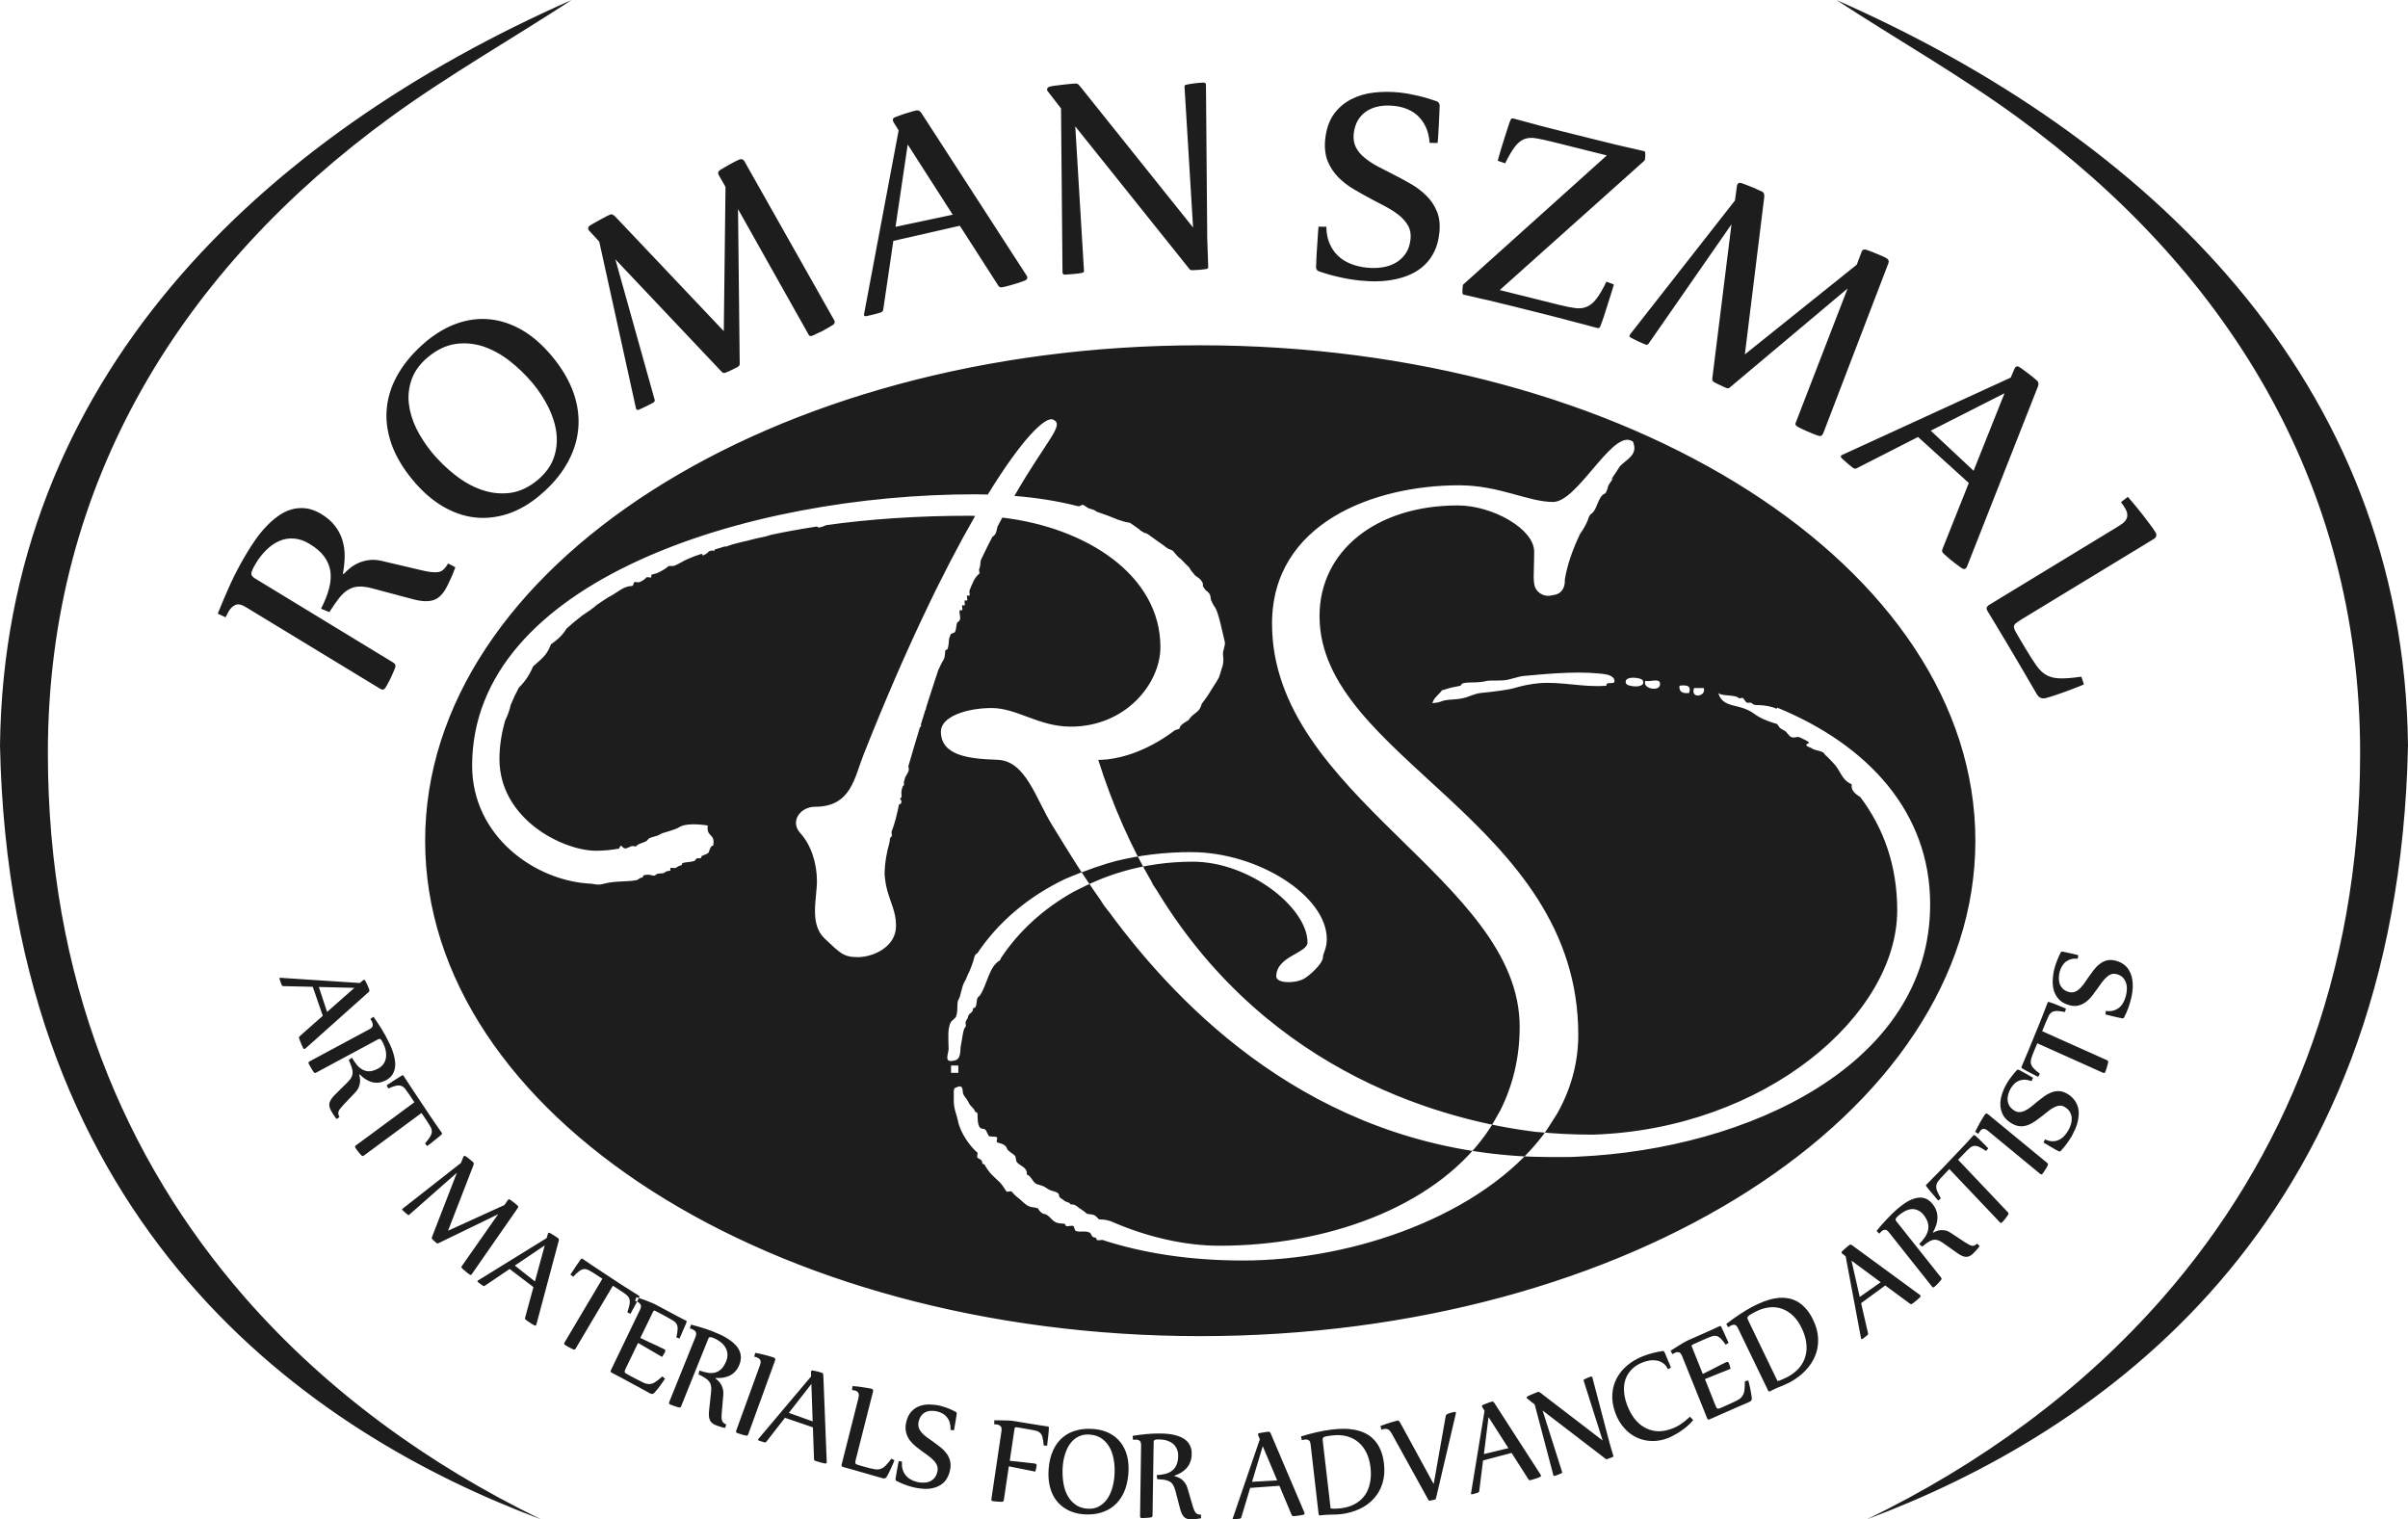 <?xml version="1.0" encoding="UTF-8" standalone="no"?>
<svg
   xmlns:dc="http://purl.org/dc/elements/1.1/"
   xmlns:cc="http://creativecommons.org/ns#"
   xmlns:rdf="http://www.w3.org/1999/02/22-rdf-syntax-ns#"
   xmlns:svg="http://www.w3.org/2000/svg"
   xmlns="http://www.w3.org/2000/svg"
   xmlns:sodipodi="http://sodipodi.sourceforge.net/DTD/sodipodi-0.dtd"
   xmlns:inkscape="http://www.inkscape.org/namespaces/inkscape"
   width="79.375mm"
   height="50.082mm"
   viewBox="0 0 79.375 50.082"
   version="1.1"
   id="svg5622"
   inkscape:version="1.0.2 (1.0.2+r75+1)"
   sodipodi:docname="300Szmal.svg">
  <defs
     id="defs5616" />
  <sodipodi:namedview
     id="base"
     pagecolor="#ffffff"
     bordercolor="#666666"
     borderopacity="1.0"
     inkscape:pageopacity="0.0"
     inkscape:pageshadow="2"
     inkscape:zoom="1.4"
     inkscape:cx="47.678224"
     inkscape:cy="102.68207"
     inkscape:document-units="mm"
     inkscape:current-layer="layer1"
     inkscape:document-rotation="0"
     showgrid="false"
     fit-margin-top="0"
     fit-margin-left="0"
     fit-margin-right="0"
     fit-margin-bottom="0"
     inkscape:window-width="1920"
     inkscape:window-height="1031"
     inkscape:window-x="0"
     inkscape:window-y="0"
     inkscape:window-maximized="1" />
  <g
     inkscape:label="Warstwa 1"
     inkscape:groupmode="layer"
     id="layer1">
    <path
       style="fill:#1d1d1d;fill-opacity:1;fill-rule:evenodd;stroke:none;stroke-width:0.147"
       d="m 10.51,32.533 0.272,0.823 0.9,-0.794 z m -0.2,-0.006 -0.98,-0.022 c -0.016,0 -0.03,-0.01 -0.04,-0.03 -0.011,-0.023 -0.024,-0.054 -0.036,-0.088 -0.011,-0.033 -0.025,-0.069 -0.039,-0.114 -0.007,-0.022 -0.003,-0.036 0.01,-0.041 0.004,-0.002 0.008,-0.002 0.011,-0.002 l 2.625,0.172 0.108,-0.09 c 0.011,-0.007 0.017,-0.011 0.021,-0.013 0.02,-0.008 0.038,0.002 0.05,0.028 0.014,0.024 0.026,0.048 0.04,0.078 0.014,0.029 0.028,0.06 0.041,0.088 0.012,0.028 0.024,0.056 0.032,0.079 0.009,0.024 0.017,0.042 0.021,0.055 0.01,0.028 0,0.055 -0.028,0.079 l -2.076,1.853 c -0.011,0.007 -0.018,0.011 -0.022,0.014 -0.024,0.01 -0.042,0 -0.056,-0.028 C 9.98,34.52 9.964,34.491 9.951,34.458 9.936,34.429 9.922,34.399 9.913,34.367 9.898,34.335 9.889,34.307 9.878,34.281 9.87,34.254 9.862,34.237 9.858,34.222 9.85,34.201 9.855,34.179 9.872,34.162 l 0.768,-0.679 z m 1.292,2.337 c 0.058,0.103 0.121,0.188 0.18,0.259 0.063,0.067 0.129,0.12 0.199,0.149 0.068,0.032 0.144,0.046 0.223,0.038 0.078,-0.008 0.164,-0.036 0.258,-0.086 0.079,-0.042 0.138,-0.095 0.18,-0.156 0.044,-0.06 0.069,-0.129 0.08,-0.203 0.011,-0.074 0.008,-0.152 -0.008,-0.234 -0.016,-0.084 -0.046,-0.168 -0.087,-0.251 -0.027,-0.056 -0.052,-0.095 -0.073,-0.118 -0.022,-0.023 -0.055,-0.024 -0.092,-0.003 l -2.042,1.098 c -0.032,0.018 -0.059,0.011 -0.08,-0.02 -0.014,-0.021 -0.03,-0.047 -0.048,-0.072 -0.017,-0.027 -0.032,-0.052 -0.048,-0.078 -0.016,-0.027 -0.03,-0.048 -0.04,-0.072 -0.012,-0.023 -0.02,-0.037 -0.026,-0.05 -0.018,-0.033 -0.009,-0.06 0.026,-0.079 l 1.974,-1.06 c 0.065,-0.035 0.102,-0.074 0.107,-0.114 0.009,-0.042 -0.002,-0.088 -0.024,-0.137 -0.014,-0.028 -0.03,-0.057 -0.051,-0.088 l 0.102,-0.072 c 0.091,0.129 0.176,0.26 0.266,0.401 0.088,0.14 0.168,0.29 0.242,0.443 0.034,0.067 0.065,0.136 0.096,0.213 0.028,0.075 0.054,0.152 0.073,0.23 0.021,0.079 0.032,0.157 0.038,0.234 0.006,0.078 -0.002,0.149 -0.02,0.22 -0.018,0.071 -0.048,0.134 -0.092,0.195 -0.046,0.058 -0.108,0.11 -0.189,0.156 -0.084,0.043 -0.167,0.071 -0.244,0.079 -0.078,0.008 -0.154,0.003 -0.227,-0.017 -0.073,-0.022 -0.144,-0.055 -0.21,-0.099 -0.066,-0.044 -0.13,-0.097 -0.189,-0.157 l -0.013,0.008 c 0.01,0.038 0.018,0.08 0.024,0.127 0.006,0.048 0.006,0.095 -0.002,0.148 -0.006,0.053 -0.024,0.104 -0.046,0.157 -0.024,0.055 -0.06,0.106 -0.107,0.156 l -0.378,0.396 c -0.05,0.055 -0.09,0.1 -0.118,0.135 -0.03,0.038 -0.048,0.072 -0.058,0.102 -0.008,0.03 -0.009,0.058 -0.004,0.086 0.006,0.028 0.018,0.06 0.036,0.098 l -0.099,0.061 c -0.017,-0.024 -0.037,-0.05 -0.056,-0.081 -0.021,-0.026 -0.038,-0.055 -0.056,-0.083 -0.018,-0.031 -0.035,-0.056 -0.047,-0.08 -0.014,-0.022 -0.024,-0.04 -0.029,-0.051 -0.023,-0.045 -0.037,-0.087 -0.045,-0.127 -0.006,-0.039 -0.004,-0.08 0.006,-0.119 0.01,-0.04 0.032,-0.082 0.062,-0.126 0.03,-0.042 0.069,-0.091 0.122,-0.141 l 0.408,-0.404 c 0.06,-0.06 0.1,-0.111 0.129,-0.164 0.025,-0.052 0.039,-0.103 0.039,-0.158 0,-0.055 -0.01,-0.115 -0.034,-0.181 -0.022,-0.064 -0.052,-0.142 -0.092,-0.231 z m 1.902,1.233 c -0.056,-0.082 -0.104,-0.148 -0.144,-0.201 -0.039,-0.051 -0.084,-0.086 -0.131,-0.1 -0.048,-0.021 -0.104,-0.023 -0.171,-0.009 -0.066,0.014 -0.152,0.045 -0.258,0.091 l -0.056,-0.102 c 0.005,-0.003 0.018,-0.011 0.042,-0.028 0.022,-0.014 0.049,-0.034 0.081,-0.052 0.032,-0.021 0.066,-0.044 0.102,-0.069 0.037,-0.023 0.074,-0.048 0.11,-0.07 0.037,-0.024 0.072,-0.044 0.102,-0.064 0.032,-0.018 0.056,-0.035 0.076,-0.045 0.018,-0.012 0.033,-0.008 0.047,0.014 0.077,0.119 0.149,0.23 0.219,0.336 0.068,0.106 0.131,0.202 0.192,0.29 l 0.424,0.636 c 0.058,0.088 0.123,0.184 0.196,0.29 0.072,0.107 0.15,0.216 0.23,0.33 0.01,0.017 0.009,0.034 -0.009,0.05 -0.013,0.014 -0.036,0.034 -0.064,0.057 -0.029,0.024 -0.059,0.049 -0.094,0.077 -0.032,0.028 -0.066,0.056 -0.102,0.082 -0.034,0.03 -0.068,0.056 -0.096,0.078 -0.032,0.022 -0.056,0.042 -0.08,0.058 -0.02,0.018 -0.032,0.028 -0.038,0.031 l -0.072,-0.086 c 0.078,-0.091 0.134,-0.165 0.169,-0.225 0.035,-0.059 0.055,-0.114 0.055,-0.165 0.002,-0.053 -0.014,-0.106 -0.044,-0.162 -0.032,-0.056 -0.076,-0.126 -0.131,-0.21 l -0.165,-0.243 -1.899,1.404 c -0.03,0.023 -0.056,0.018 -0.082,-0.007 -0.018,-0.019 -0.036,-0.04 -0.058,-0.064 -0.02,-0.024 -0.04,-0.048 -0.057,-0.071 -0.018,-0.023 -0.034,-0.046 -0.049,-0.065 -0.014,-0.022 -0.026,-0.036 -0.031,-0.047 -0.024,-0.032 -0.017,-0.059 0.013,-0.08 l 1.928,-1.423 z m 2.916,3.927 -1.976,0.959 c -0.016,0.008 -0.032,0.005 -0.051,-0.007 -0.021,-0.017 -0.044,-0.036 -0.069,-0.059 -0.024,-0.023 -0.05,-0.047 -0.076,-0.071 -0.016,-0.016 -0.02,-0.036 -0.012,-0.06 l 0.824,-2.128 -1.574,1.386 c -0.014,0.011 -0.03,0.01 -0.048,-0.007 -0.022,-0.015 -0.048,-0.035 -0.076,-0.061 -0.032,-0.028 -0.063,-0.056 -0.094,-0.086 -0.015,-0.017 -0.017,-0.028 -0.006,-0.042 0.007,-0.009 0.012,-0.014 0.018,-0.014 l 1.914,-1.5 0.08,-0.202 c 0.004,-0.007 0.008,-0.017 0.012,-0.018 0.015,-0.02 0.038,-0.02 0.061,-0.003 0.02,0.015 0.044,0.031 0.071,0.05 0.024,0.021 0.049,0.038 0.073,0.059 0.025,0.019 0.046,0.037 0.064,0.053 0.02,0.018 0.034,0.03 0.044,0.038 0.013,0.011 0.016,0.026 0.016,0.037 0.002,0.014 0,0.031 -0.005,0.049 L 14.769,40.568 16.629,39.72 16.737,39.562 c 0,-0.001 0.005,-0.007 0.013,-0.014 0.015,-0.021 0.036,-0.022 0.062,-0.007 0.02,0.015 0.044,0.029 0.067,0.05 0.025,0.018 0.051,0.039 0.073,0.056 0.024,0.019 0.046,0.037 0.064,0.053 0.018,0.015 0.034,0.028 0.042,0.036 0.028,0.026 0.029,0.056 0.009,0.084 l -1.506,2.166 c -0.002,0.005 -0.004,0.009 -0.007,0.014 -0.003,4.16e-4 -0.005,0.003 -0.006,0.005 -0.02,0.022 -0.04,0.026 -0.063,0.009 -0.024,-0.014 -0.045,-0.034 -0.074,-0.052 -0.025,-0.021 -0.049,-0.04 -0.073,-0.063 -0.026,-0.019 -0.049,-0.037 -0.069,-0.055 -0.018,-0.017 -0.032,-0.03 -0.039,-0.041 -0.011,-0.01 -0.017,-0.02 -0.021,-0.029 -0.002,-0.01 0,-0.02 0.006,-0.03 z m 0.55,1.692 0.663,0.523 0.323,-1.187 z m -0.171,0.113 -0.823,0.556 c -0.014,0.011 -0.03,0.01 -0.049,0 -0.023,-0.014 -0.049,-0.032 -0.078,-0.052 -0.028,-0.018 -0.057,-0.042 -0.092,-0.071 -0.02,-0.015 -0.024,-0.026 -0.015,-0.041 0.001,-0.003 0.006,-0.006 0.008,-0.009 l 2.269,-1.402 0.04,-0.136 c 0.004,-0.013 0.008,-0.021 0.01,-0.024 0.014,-0.018 0.034,-0.021 0.058,-0.007 0.022,0.01 0.046,0.025 0.074,0.042 0.029,0.018 0.054,0.034 0.08,0.049 0.025,0.015 0.048,0.032 0.068,0.047 0.023,0.014 0.038,0.025 0.047,0.032 0.024,0.02 0.032,0.045 0.022,0.084 l -0.736,2.755 c -0.005,0.014 -0.006,0.021 -0.01,0.025 -0.015,0.02 -0.036,0.024 -0.061,0.009 -0.025,-0.013 -0.051,-0.028 -0.079,-0.046 -0.029,-0.018 -0.057,-0.037 -0.084,-0.055 -0.026,-0.017 -0.052,-0.033 -0.074,-0.051 -0.02,-0.016 -0.035,-0.026 -0.044,-0.034 -0.02,-0.015 -0.028,-0.036 -0.022,-0.06 l 0.276,-1.015 z m 2.822,0.167 c -0.082,-0.053 -0.15,-0.094 -0.206,-0.123 -0.056,-0.029 -0.11,-0.045 -0.161,-0.041 -0.048,0.004 -0.101,0.023 -0.157,0.064 -0.057,0.039 -0.123,0.103 -0.204,0.189 l -0.09,-0.072 c 0.005,-0.006 0.013,-0.018 0.026,-0.042 0.016,-0.024 0.034,-0.052 0.057,-0.082 0.02,-0.032 0.045,-0.068 0.069,-0.106 0.026,-0.039 0.05,-0.074 0.074,-0.11 0.024,-0.036 0.048,-0.071 0.069,-0.099 0.02,-0.032 0.039,-0.055 0.052,-0.072 0.014,-0.017 0.03,-0.022 0.052,-0.009 0.112,0.078 0.22,0.152 0.324,0.22 0.102,0.071 0.198,0.134 0.286,0.19 l 0.624,0.411 c 0.088,0.055 0.184,0.119 0.292,0.186 0.106,0.068 0.215,0.138 0.332,0.21 0.017,0.012 0.02,0.028 0.013,0.049 -0.009,0.021 -0.022,0.046 -0.038,0.078 -0.018,0.035 -0.036,0.071 -0.059,0.11 -0.02,0.038 -0.041,0.078 -0.061,0.117 -0.025,0.042 -0.044,0.08 -0.064,0.113 -0.016,0.033 -0.032,0.063 -0.045,0.086 -0.015,0.025 -0.023,0.038 -0.026,0.043 l -0.101,-0.049 c 0.041,-0.114 0.063,-0.207 0.075,-0.276 0.012,-0.069 0.006,-0.129 -0.011,-0.176 -0.018,-0.048 -0.052,-0.092 -0.102,-0.13 -0.048,-0.039 -0.114,-0.084 -0.198,-0.138 l -0.24,-0.157 -1.228,2.072 c -0.018,0.032 -0.044,0.042 -0.078,0.027 -0.024,-0.01 -0.051,-0.021 -0.076,-0.036 -0.03,-0.013 -0.057,-0.027 -0.081,-0.041 -0.025,-0.014 -0.05,-0.028 -0.069,-0.041 -0.022,-0.013 -0.038,-0.023 -0.045,-0.028 -0.032,-0.02 -0.037,-0.046 -0.018,-0.08 l 1.248,-2.102 z m 1.011,3.098 c -0.017,0.034 -0.027,0.06 -0.034,0.08 -0.007,0.018 -0.009,0.036 -0.006,0.051 0.004,0.014 0.016,0.028 0.032,0.041 0.018,0.014 0.047,0.029 0.082,0.049 l 0.255,0.136 c 0.105,0.056 0.192,0.098 0.259,0.13 0.068,0.03 0.131,0.042 0.192,0.04 0.059,-0.003 0.121,-0.022 0.183,-0.063 0.064,-0.041 0.144,-0.103 0.238,-0.188 l 0.088,0.074 c -0.006,0.013 -0.02,0.034 -0.047,0.071 -0.024,0.038 -0.054,0.08 -0.09,0.127 -0.034,0.05 -0.07,0.099 -0.11,0.146 -0.038,0.049 -0.073,0.091 -0.106,0.126 -0.038,0.038 -0.082,0.043 -0.13,0.02 -0.048,-0.026 -0.108,-0.059 -0.172,-0.094 -0.068,-0.036 -0.142,-0.076 -0.222,-0.122 -0.084,-0.045 -0.172,-0.092 -0.264,-0.142 -0.096,-0.053 -0.192,-0.105 -0.296,-0.161 l -0.328,-0.172 c -0.017,-0.01 -0.025,-0.024 -0.028,-0.039 0,-0.014 0.002,-0.028 0.009,-0.038 l 0.959,-1.992 c 0.034,-0.07 0.042,-0.123 0.022,-0.164 -0.02,-0.038 -0.05,-0.071 -0.093,-0.094 -0.03,-0.014 -0.06,-0.027 -0.091,-0.04 l 0.044,-0.119 c 0.029,0.01 0.073,0.024 0.13,0.045 0.058,0.018 0.115,0.04 0.177,0.061 0.06,0.025 0.121,0.046 0.175,0.071 0.057,0.021 0.099,0.04 0.13,0.057 l 0.718,0.382 c 0.044,0.024 0.092,0.048 0.14,0.074 0.051,0.024 0.104,0.052 0.164,0.082 0.02,0.011 0.028,0.028 0.02,0.05 -0.007,0.021 -0.018,0.047 -0.032,0.081 -0.012,0.033 -0.028,0.068 -0.046,0.106 -0.016,0.037 -0.032,0.075 -0.051,0.114 -0.015,0.041 -0.032,0.079 -0.046,0.11 -0.014,0.034 -0.025,0.063 -0.038,0.088 -0.01,0.022 -0.015,0.038 -0.02,0.045 l -0.104,-0.042 c 0.026,-0.11 0.04,-0.199 0.041,-0.265 0.005,-0.068 -0.007,-0.122 -0.029,-0.167 -0.025,-0.044 -0.062,-0.082 -0.114,-0.115 -0.052,-0.034 -0.122,-0.073 -0.209,-0.122 l -0.347,-0.184 c -0.022,-0.011 -0.038,-0.019 -0.052,-0.023 -0.012,-0.007 -0.022,-0.007 -0.03,-0.004 -0.009,0.004 -0.014,0.009 -0.018,0.02 -0.006,0.01 -0.012,0.025 -0.022,0.042 l -0.408,0.838 c 0.111,0.055 0.214,0.103 0.306,0.145 0.092,0.042 0.172,0.082 0.242,0.112 0.068,0.032 0.122,0.058 0.164,0.079 0.042,0.017 0.068,0.031 0.077,0.035 0.036,0.019 0.045,0.049 0.026,0.092 -0.014,0.028 -0.028,0.053 -0.045,0.079 -0.015,0.027 -0.032,0.053 -0.052,0.084 L 21.032,44.266 Z m 2.425,0.082 c 0.107,0.039 0.207,0.064 0.297,0.077 0.088,0.011 0.171,0.005 0.242,-0.017 0.072,-0.024 0.136,-0.067 0.194,-0.124 0.056,-0.06 0.104,-0.14 0.146,-0.241 0.034,-0.083 0.048,-0.164 0.042,-0.239 -0.005,-0.076 -0.025,-0.149 -0.063,-0.21 -0.036,-0.064 -0.086,-0.124 -0.15,-0.176 -0.064,-0.05 -0.136,-0.096 -0.22,-0.132 -0.053,-0.024 -0.098,-0.038 -0.127,-0.041 -0.03,-0.001 -0.056,0.017 -0.073,0.06 l -0.892,2.22 c -0.013,0.035 -0.039,0.049 -0.073,0.038 -0.024,-0.006 -0.052,-0.011 -0.082,-0.022 -0.028,-0.007 -0.057,-0.018 -0.084,-0.028 -0.026,-0.01 -0.052,-0.018 -0.076,-0.028 -0.022,-0.007 -0.041,-0.015 -0.051,-0.02 -0.032,-0.013 -0.042,-0.04 -0.028,-0.076 l 0.866,-2.147 c 0.026,-0.072 0.03,-0.125 0.011,-0.162 -0.022,-0.038 -0.056,-0.066 -0.104,-0.088 -0.026,-0.013 -0.056,-0.024 -0.092,-0.032 l 0.036,-0.125 c 0.146,0.036 0.294,0.079 0.446,0.126 0.154,0.048 0.307,0.109 0.458,0.176 0.067,0.028 0.134,0.06 0.204,0.099 0.067,0.037 0.136,0.079 0.198,0.127 0.064,0.043 0.12,0.096 0.172,0.152 0.052,0.055 0.091,0.115 0.121,0.181 0.028,0.067 0.044,0.136 0.046,0.212 0.002,0.075 -0.014,0.157 -0.048,0.245 -0.038,0.092 -0.083,0.167 -0.14,0.228 -0.053,0.059 -0.118,0.104 -0.184,0.138 -0.068,0.031 -0.144,0.053 -0.22,0.066 -0.078,0.01 -0.16,0.011 -0.242,0.008 l -0.004,0.012 c 0.029,0.024 0.061,0.051 0.095,0.083 0.034,0.032 0.061,0.071 0.088,0.114 0.028,0.045 0.048,0.096 0.062,0.156 0.015,0.055 0.02,0.119 0.014,0.192 l -0.048,0.557 c -0.006,0.076 -0.01,0.137 -0.009,0.184 0.002,0.049 0.006,0.086 0.018,0.114 0.012,0.03 0.026,0.055 0.051,0.071 0.02,0.017 0.049,0.034 0.086,0.052 l -0.04,0.113 c -0.026,-0.006 -0.057,-0.014 -0.091,-0.021 -0.032,-0.009 -0.063,-0.021 -0.095,-0.029 -0.03,-0.012 -0.059,-0.02 -0.082,-0.028 -0.024,-0.007 -0.044,-0.017 -0.054,-0.022 -0.047,-0.018 -0.082,-0.041 -0.112,-0.069 -0.03,-0.023 -0.052,-0.057 -0.068,-0.096 -0.016,-0.037 -0.026,-0.082 -0.03,-0.136 -0.004,-0.054 -0.002,-0.117 0.007,-0.191 l 0.064,-0.587 c 0.01,-0.082 0.01,-0.152 -0.002,-0.211 -0.01,-0.057 -0.032,-0.104 -0.066,-0.146 -0.033,-0.043 -0.078,-0.082 -0.136,-0.117 -0.057,-0.036 -0.127,-0.074 -0.211,-0.114 z m 1.837,-0.583 c 0.08,0.013 0.154,0.029 0.224,0.045 0.072,0.019 0.134,0.034 0.188,0.049 0.055,0.017 0.098,0.028 0.134,0.039 0.036,0.011 0.056,0.018 0.067,0.022 0.044,0.017 0.057,0.051 0.041,0.098 l -0.885,2.435 c -0.013,0.033 -0.036,0.048 -0.072,0.04 -0.024,-0.004 -0.051,-0.013 -0.08,-0.018 -0.032,-0.009 -0.06,-0.017 -0.086,-0.027 -0.028,-0.007 -0.054,-0.015 -0.078,-0.025 -0.022,-0.008 -0.038,-0.014 -0.05,-0.016 -0.032,-0.013 -0.042,-0.04 -0.03,-0.076 l 0.781,-2.149 c 0.014,-0.04 0.023,-0.076 0.024,-0.102 0.003,-0.028 -5.83e-4,-0.055 -0.011,-0.075 -0.011,-0.019 -0.022,-0.035 -0.041,-0.051 -0.015,-0.012 -0.039,-0.024 -0.063,-0.037 -0.032,-0.008 -0.063,-0.021 -0.095,-0.028 z m 1.108,1.979 0.785,0.28 -0.041,-1.234 z m -0.128,0.162 -0.618,0.795 c -0.011,0.014 -0.028,0.021 -0.048,0.016 -0.025,-0.006 -0.056,-0.014 -0.088,-0.024 -0.034,-0.012 -0.07,-0.024 -0.108,-0.038 -0.024,-0.007 -0.032,-0.018 -0.028,-0.034 0.002,-0.004 0.004,-0.008 0.006,-0.008 l 1.746,-2.07 -0.002,-0.143 c 0,-0.014 0.002,-0.022 0.002,-0.029 0.009,-0.021 0.026,-0.03 0.055,-0.024 0.024,0.003 0.049,0.008 0.082,0.017 0.03,0.007 0.06,0.014 0.09,0.019 0.028,0.009 0.055,0.017 0.078,0.024 0.026,0.006 0.044,0.011 0.056,0.017 0.026,0.009 0.04,0.033 0.042,0.072 l 0.112,2.859 c 0,0.013 0,0.023 -0.002,0.027 -0.008,0.025 -0.026,0.036 -0.059,0.029 -0.026,-0.005 -0.054,-0.012 -0.085,-0.019 -0.033,-0.006 -0.066,-0.014 -0.097,-0.025 -0.032,-0.01 -0.06,-0.017 -0.084,-0.027 -0.026,-0.005 -0.041,-0.011 -0.053,-0.015 -0.024,-0.01 -0.038,-0.025 -0.038,-0.049 l -0.038,-1.056 z m 2.338,1.365 c -0.009,0.036 -0.014,0.065 -0.018,0.086 -0.002,0.021 0,0.038 0.005,0.053 0.006,0.013 0.02,0.023 0.04,0.033 0.022,0.01 0.051,0.017 0.09,0.03 l 0.21,0.06 c 0.114,0.032 0.208,0.054 0.282,0.065 0.073,0.017 0.14,0.014 0.195,-0.004 0.059,-0.018 0.117,-0.052 0.17,-0.106 0.054,-0.054 0.121,-0.132 0.199,-0.235 l 0.098,0.054 c -0.002,0.011 -0.011,0.035 -0.032,0.079 -0.016,0.044 -0.038,0.091 -0.064,0.148 -0.026,0.054 -0.052,0.113 -0.08,0.171 -0.03,0.057 -0.056,0.106 -0.08,0.149 -0.032,0.045 -0.072,0.061 -0.125,0.047 -0.107,-0.032 -0.237,-0.069 -0.397,-0.114 -0.157,-0.047 -0.349,-0.102 -0.571,-0.164 l -0.356,-0.099 c -0.02,-0.004 -0.032,-0.017 -0.037,-0.031 -0.004,-0.015 -0.004,-0.028 0,-0.04 l 0.555,-2.195 c 0.011,-0.042 0.015,-0.076 0.014,-0.106 0,-0.025 -0.008,-0.049 -0.018,-0.071 -0.01,-0.019 -0.026,-0.033 -0.044,-0.047 -0.021,-0.013 -0.044,-0.02 -0.068,-0.027 -0.032,-0.007 -0.064,-0.015 -0.096,-0.019 l 0.018,-0.128 c 0.082,0.005 0.157,0.014 0.228,0.022 0.074,0.01 0.136,0.02 0.192,0.029 0.055,0.007 0.1,0.015 0.136,0.023 0.037,0.006 0.06,0.012 0.069,0.014 0.046,0.014 0.063,0.045 0.051,0.092 z m 3.119,-0.968 c 0.006,-0.086 -0.004,-0.164 -0.022,-0.23 -0.018,-0.067 -0.048,-0.127 -0.088,-0.176 -0.038,-0.051 -0.086,-0.094 -0.142,-0.127 -0.054,-0.033 -0.116,-0.056 -0.186,-0.075 -0.067,-0.015 -0.134,-0.021 -0.2,-0.019 -0.065,0.001 -0.125,0.015 -0.181,0.042 -0.057,0.026 -0.105,0.065 -0.144,0.118 -0.04,0.051 -0.07,0.118 -0.088,0.203 -0.016,0.071 -0.014,0.138 0.007,0.198 0.022,0.06 0.058,0.115 0.103,0.168 0.048,0.05 0.106,0.103 0.169,0.148 0.064,0.048 0.133,0.096 0.204,0.144 0.08,0.059 0.156,0.116 0.233,0.176 0.078,0.06 0.144,0.128 0.2,0.202 0.056,0.071 0.096,0.156 0.12,0.248 0.026,0.092 0.024,0.198 -0.002,0.316 -0.022,0.103 -0.057,0.192 -0.102,0.266 -0.044,0.075 -0.098,0.136 -0.162,0.182 -0.061,0.048 -0.131,0.084 -0.206,0.11 -0.074,0.024 -0.153,0.041 -0.234,0.049 -0.082,0.006 -0.166,0.003 -0.249,-0.007 -0.086,-0.008 -0.169,-0.024 -0.249,-0.042 -0.096,-0.023 -0.192,-0.051 -0.286,-0.088 -0.092,-0.036 -0.182,-0.072 -0.274,-0.122 -0.011,-0.003 -0.02,-0.014 -0.025,-0.025 -0.006,-0.01 -0.009,-0.022 -0.009,-0.034 0.005,-0.032 0.013,-0.08 0.023,-0.139 0.011,-0.063 0.022,-0.127 0.032,-0.191 0.014,-0.064 0.024,-0.122 0.034,-0.174 0.01,-0.053 0.017,-0.081 0.018,-0.09 l 0.108,0.014 c -0.008,0.093 -0.002,0.177 0.018,0.252 0.021,0.075 0.053,0.139 0.098,0.195 0.047,0.056 0.098,0.103 0.164,0.14 0.066,0.038 0.138,0.067 0.22,0.087 0.072,0.018 0.144,0.023 0.214,0.021 0.072,0 0.138,-0.012 0.198,-0.039 0.063,-0.024 0.114,-0.064 0.16,-0.117 0.045,-0.054 0.077,-0.124 0.095,-0.21 0.015,-0.071 0.011,-0.134 -0.011,-0.194 -0.021,-0.057 -0.056,-0.113 -0.104,-0.162 -0.046,-0.051 -0.101,-0.102 -0.168,-0.15 -0.061,-0.049 -0.13,-0.096 -0.2,-0.145 -0.078,-0.057 -0.156,-0.117 -0.234,-0.179 -0.076,-0.063 -0.142,-0.133 -0.198,-0.206 -0.056,-0.078 -0.094,-0.162 -0.117,-0.254 -0.025,-0.096 -0.025,-0.205 0.002,-0.326 0.033,-0.149 0.087,-0.266 0.164,-0.351 0.078,-0.087 0.168,-0.151 0.27,-0.188 0.103,-0.039 0.215,-0.056 0.335,-0.055 0.118,0.002 0.238,0.016 0.358,0.044 0.078,0.021 0.164,0.048 0.256,0.082 0.088,0.036 0.174,0.074 0.25,0.117 0.014,0.005 0.022,0.011 0.028,0.025 0.005,0.011 0.007,0.022 0.007,0.035 -0.003,0.032 -0.011,0.078 -0.021,0.133 -0.008,0.056 -0.018,0.116 -0.028,0.173 -0.009,0.06 -0.018,0.113 -0.028,0.161 -0.007,0.047 -0.015,0.073 -0.015,0.083 z m 1.758,2.316 c -0.005,0.036 -0.026,0.053 -0.062,0.056 -0.025,0 -0.055,0 -0.085,-0.003 -0.028,-0.001 -0.057,-0.001 -0.087,-0.006 -0.028,-0.001 -0.056,-0.004 -0.08,-0.007 -0.025,-0.002 -0.042,-0.007 -0.055,-0.008 -0.033,-0.004 -0.048,-0.028 -0.041,-0.067 l 0.332,-2.235 c 0.012,-0.078 0.002,-0.134 -0.028,-0.165 -0.03,-0.029 -0.068,-0.05 -0.118,-0.057 -0.029,-0.006 -0.061,-0.007 -0.094,-0.007 l 0.005,-0.131 c 0.031,0 0.078,-0.001 0.137,0 0.057,0 0.122,0 0.186,0.003 0.066,0.001 0.127,0.001 0.188,0.007 0.06,0.003 0.106,0.008 0.14,0.015 l 0.778,0.127 c 0.048,0.007 0.102,0.016 0.154,0.024 0.054,0.007 0.114,0.015 0.183,0.026 0.021,0.002 0.032,0.016 0.032,0.04 0,0.02 0,0.048 -0.004,0.084 -0.003,0.036 -0.007,0.078 -0.01,0.117 -0.005,0.042 -0.009,0.086 -0.014,0.13 -0.004,0.041 -0.01,0.082 -0.014,0.119 -0.006,0.037 -0.007,0.069 -0.011,0.095 -0.004,0.025 -0.006,0.043 -0.006,0.049 l -0.112,-0.006 c -0.009,-0.114 -0.021,-0.202 -0.039,-0.266 -0.015,-0.065 -0.041,-0.114 -0.076,-0.146 -0.036,-0.036 -0.084,-0.06 -0.144,-0.075 -0.057,-0.015 -0.136,-0.031 -0.231,-0.046 l -0.368,-0.063 c -0.024,-0.004 -0.044,-0.005 -0.056,-0.005 -0.014,0 -0.024,0.001 -0.03,0.005 -0.006,0.007 -0.011,0.014 -0.014,0.027 -0.002,0.011 -0.004,0.027 -0.008,0.046 l -0.152,1.027 c 0.122,0.014 0.23,0.026 0.328,0.034 0.098,0.011 0.182,0.022 0.256,0.029 0.07,0.009 0.126,0.014 0.169,0.019 0.045,0.005 0.071,0.008 0.08,0.009 0.042,0.009 0.058,0.035 0.052,0.081 -0.006,0.028 -0.01,0.06 -0.018,0.088 -0.009,0.03 -0.016,0.062 -0.026,0.097 L 33.254,48.333 Z m 2.847,-2.159 c -0.144,-0.013 -0.27,0.008 -0.378,0.06 -0.108,0.051 -0.198,0.127 -0.272,0.225 -0.074,0.098 -0.131,0.212 -0.174,0.344 -0.042,0.13 -0.069,0.268 -0.08,0.414 -0.014,0.162 -0.009,0.322 0.011,0.485 0.02,0.16 0.06,0.306 0.122,0.436 0.064,0.128 0.148,0.238 0.258,0.323 0.108,0.089 0.242,0.138 0.404,0.153 0.144,0.014 0.27,-0.008 0.378,-0.063 0.108,-0.055 0.2,-0.131 0.274,-0.232 0.074,-0.099 0.132,-0.216 0.175,-0.35 0.04,-0.134 0.068,-0.273 0.08,-0.419 0.014,-0.161 0.01,-0.323 -0.01,-0.481 -0.022,-0.157 -0.062,-0.299 -0.123,-0.427 -0.063,-0.127 -0.148,-0.234 -0.256,-0.318 -0.11,-0.086 -0.245,-0.135 -0.406,-0.15 z m 0.126,-0.184 c 0.19,0.017 0.36,0.063 0.506,0.138 0.148,0.075 0.272,0.177 0.37,0.304 0.098,0.125 0.171,0.274 0.216,0.451 0.044,0.174 0.057,0.369 0.04,0.586 -0.02,0.234 -0.068,0.438 -0.148,0.613 -0.082,0.175 -0.185,0.316 -0.315,0.428 -0.132,0.113 -0.285,0.192 -0.458,0.242 -0.176,0.051 -0.366,0.064 -0.575,0.047 -0.191,-0.018 -0.358,-0.065 -0.509,-0.144 -0.148,-0.078 -0.272,-0.183 -0.37,-0.311 -0.098,-0.127 -0.168,-0.279 -0.212,-0.455 -0.044,-0.179 -0.058,-0.374 -0.04,-0.591 0.018,-0.233 0.068,-0.435 0.148,-0.609 0.08,-0.174 0.186,-0.315 0.316,-0.423 0.13,-0.11 0.282,-0.188 0.458,-0.234 0.174,-0.046 0.366,-0.06 0.574,-0.042 z m 2.066,1.52 c 0.115,-0.006 0.214,-0.023 0.302,-0.046 0.088,-0.024 0.162,-0.063 0.22,-0.113 0.06,-0.05 0.104,-0.113 0.136,-0.191 0.032,-0.075 0.048,-0.17 0.05,-0.28 0.003,-0.09 -0.014,-0.171 -0.046,-0.239 -0.032,-0.068 -0.074,-0.127 -0.131,-0.17 -0.056,-0.046 -0.126,-0.08 -0.202,-0.105 -0.078,-0.021 -0.162,-0.033 -0.252,-0.033 -0.06,-0.003 -0.102,0.002 -0.134,0.012 -0.028,0.01 -0.043,0.035 -0.043,0.084 l -0.037,2.41 c 0,0.037 -0.018,0.059 -0.053,0.064 -0.026,0.003 -0.055,0.007 -0.084,0.011 -0.031,0.003 -0.059,0.004 -0.088,0.006 -0.028,0.001 -0.056,0.004 -0.08,0.004 h -0.056 c -0.033,0 -0.05,-0.02 -0.05,-0.059 l 0.034,-2.33 c 0.002,-0.077 -0.014,-0.129 -0.046,-0.157 -0.032,-0.024 -0.075,-0.038 -0.126,-0.038 -0.028,-0.001 -0.062,0.003 -0.095,0.004 l -0.013,-0.129 c 0.149,-0.024 0.301,-0.043 0.46,-0.059 0.158,-0.014 0.32,-0.022 0.486,-0.018 0.07,0 0.144,0.006 0.224,0.013 0.076,0.007 0.154,0.022 0.23,0.04 0.074,0.018 0.144,0.044 0.212,0.075 0.067,0.031 0.125,0.071 0.176,0.121 0.05,0.049 0.091,0.11 0.119,0.18 0.029,0.068 0.043,0.149 0.041,0.246 0,0.099 -0.016,0.188 -0.048,0.265 -0.028,0.075 -0.068,0.143 -0.121,0.202 -0.052,0.057 -0.114,0.106 -0.179,0.147 -0.069,0.041 -0.144,0.074 -0.222,0.102 v 0.014 c 0.037,0.008 0.075,0.022 0.117,0.038 0.045,0.018 0.086,0.042 0.126,0.072 0.037,0.032 0.076,0.071 0.11,0.117 0.033,0.047 0.061,0.105 0.08,0.174 l 0.156,0.534 c 0.021,0.075 0.04,0.133 0.058,0.177 0.018,0.042 0.038,0.075 0.059,0.1 0.02,0.022 0.043,0.036 0.069,0.044 0.026,0.009 0.06,0.013 0.101,0.013 l 0.003,0.12 c -0.028,0.005 -0.058,0.011 -0.092,0.015 -0.034,0.007 -0.066,0.011 -0.099,0.012 -0.033,0.003 -0.061,0.005 -0.087,0.009 -0.026,0.001 -0.047,0.001 -0.058,0.001 -0.049,0 -0.09,-0.007 -0.126,-0.02 -0.037,-0.013 -0.069,-0.032 -0.1,-0.06 -0.03,-0.031 -0.052,-0.07 -0.076,-0.115 -0.022,-0.05 -0.042,-0.106 -0.06,-0.181 l -0.149,-0.57 c -0.021,-0.079 -0.047,-0.145 -0.078,-0.193 -0.03,-0.048 -0.068,-0.087 -0.114,-0.113 -0.045,-0.025 -0.101,-0.043 -0.167,-0.053 -0.067,-0.01 -0.145,-0.017 -0.239,-0.022 z m 3.143,0.22 0.829,-0.046 -0.476,-1.129 z m -0.062,0.2 -0.294,0.982 c -0.006,0.015 -0.02,0.025 -0.04,0.032 -0.027,0.003 -0.056,0.007 -0.088,0.01 -0.034,0.004 -0.072,0.008 -0.117,0.008 -0.024,0.003 -0.036,-0.004 -0.038,-0.021 0,-0.004 0.003,-0.007 0.005,-0.011 l 0.891,-2.602 -0.055,-0.134 c -0.004,-0.011 -0.005,-0.019 -0.005,-0.023 -0.003,-0.024 0.011,-0.038 0.039,-0.045 0.024,-0.005 0.051,-0.011 0.082,-0.015 0.032,-0.006 0.063,-0.012 0.092,-0.016 0.029,-0.004 0.056,-0.01 0.082,-0.012 0.024,-0.002 0.042,-0.003 0.053,-0.003 0.031,-0.003 0.053,0.014 0.067,0.047 l 1.113,2.614 c 0.006,0.013 0.007,0.02 0.007,0.024 0.002,0.028 -0.011,0.045 -0.041,0.05 -0.027,0.006 -0.055,0.013 -0.088,0.018 -0.035,0.006 -0.064,0.01 -0.098,0.014 -0.032,0.003 -0.06,0.009 -0.086,0.01 -0.027,0.003 -0.046,0.003 -0.056,0.004 -0.026,0.003 -0.044,-0.011 -0.054,-0.032 L 42.174,48.975 Z m 2.652,0.677 c 0.056,0.007 0.114,0.011 0.172,0.008 0.059,-0.001 0.116,-0.008 0.177,-0.014 0.177,-0.023 0.33,-0.071 0.46,-0.145 0.132,-0.072 0.238,-0.168 0.32,-0.284 0.083,-0.117 0.138,-0.252 0.169,-0.408 0.032,-0.153 0.039,-0.326 0.017,-0.511 -0.022,-0.179 -0.064,-0.336 -0.131,-0.476 -0.067,-0.141 -0.157,-0.257 -0.265,-0.35 -0.107,-0.091 -0.235,-0.158 -0.384,-0.199 -0.148,-0.039 -0.311,-0.048 -0.49,-0.025 l -0.113,0.014 c -0.065,0.009 -0.117,0.021 -0.152,0.037 -0.033,0.017 -0.047,0.049 -0.042,0.101 z m -0.336,0.231 c -0.034,0.006 -0.053,-0.012 -0.06,-0.051 l -0.262,-2.277 c -0.008,-0.081 -0.029,-0.13 -0.065,-0.152 -0.034,-0.019 -0.078,-0.028 -0.129,-0.021 -0.03,0.004 -0.061,0.01 -0.096,0.02 l -0.027,-0.123 c 0.16,-0.05 0.321,-0.095 0.49,-0.133 0.167,-0.04 0.331,-0.069 0.5,-0.091 0.14,-0.019 0.277,-0.027 0.416,-0.028 0.134,0 0.266,0.014 0.386,0.037 0.124,0.027 0.238,0.064 0.343,0.119 0.104,0.054 0.2,0.125 0.281,0.216 0.082,0.087 0.152,0.197 0.205,0.325 0.057,0.13 0.093,0.282 0.114,0.456 0.025,0.231 0.011,0.444 -0.048,0.635 -0.057,0.191 -0.148,0.357 -0.275,0.498 -0.124,0.144 -0.28,0.26 -0.466,0.349 -0.184,0.088 -0.389,0.148 -0.616,0.177 -0.068,0.007 -0.123,0.013 -0.177,0.014 -0.051,0.002 -0.1,0.002 -0.15,0.003 -0.049,0 -0.106,0.003 -0.162,0.006 -0.056,0.001 -0.124,0.01 -0.202,0.018 z m 4.128,-3.263 c 0.006,-0.037 0.025,-0.064 0.063,-0.083 0.019,-0.009 0.039,-0.018 0.064,-0.023 0.022,-0.009 0.044,-0.014 0.065,-0.02 0.022,-0.007 0.04,-0.011 0.059,-0.015 0.019,-0.003 0.033,-0.006 0.044,-0.006 0.015,-0.003 0.028,-0.001 0.032,0 0.007,0.006 0.011,0.013 0.012,0.018 0,0.006 -0.001,0.02 -0.005,0.042 L 47.337,49.379 c -0.008,0.028 -0.018,0.044 -0.032,0.048 -0.008,0.002 -0.021,0.006 -0.036,0.01 -0.016,0.004 -0.034,0.008 -0.052,0.012 -0.018,0.005 -0.036,0.006 -0.052,0.009 -0.018,0.005 -0.027,0.007 -0.033,0.01 -0.008,0.001 -0.017,0 -0.024,-0.005 -0.011,-0.002 -0.021,-0.011 -0.026,-0.026 l -1.21,-2.19 c -0.038,-0.065 -0.074,-0.11 -0.114,-0.128 -0.037,-0.018 -0.082,-0.026 -0.13,-0.018 -0.014,0.004 -0.031,0.006 -0.045,0.01 -0.014,0.006 -0.032,0.01 -0.047,0.017 l -0.032,-0.125 c 0.061,-0.024 0.123,-0.046 0.188,-0.067 0.061,-0.021 0.119,-0.039 0.171,-0.055 0.053,-0.015 0.096,-0.028 0.133,-0.037 0.033,-0.01 0.059,-0.017 0.067,-0.019 0.022,-0.004 0.04,0.003 0.051,0.014 0.013,0.013 0.027,0.032 0.041,0.056 l 1.097,2.01 0.009,-0.003 z m 1.261,1.241 0.808,-0.196 -0.656,-1.024 z m -0.028,0.21 -0.127,1.02 c -0.003,0.015 -0.012,0.03 -0.031,0.037 -0.025,0.01 -0.055,0.018 -0.087,0.028 -0.035,0.01 -0.07,0.018 -0.113,0.03 -0.022,0.005 -0.036,0 -0.038,-0.017 -0.001,-0.004 -0.001,-0.007 -0.001,-0.012 l 0.446,-2.723 -0.074,-0.12 c -0.006,-0.013 -0.009,-0.021 -0.01,-0.024 -0.004,-0.025 0.006,-0.04 0.032,-0.051 0.022,-0.011 0.047,-0.021 0.078,-0.032 0.029,-0.011 0.058,-0.025 0.086,-0.032 0.029,-0.012 0.057,-0.021 0.081,-0.029 0.023,-0.006 0.042,-0.011 0.053,-0.014 0.028,-0.007 0.053,0.003 0.072,0.036 l 1.53,2.371 c 0.005,0.011 0.01,0.019 0.011,0.022 0.006,0.025 -0.007,0.045 -0.033,0.055 -0.025,0.012 -0.055,0.022 -0.084,0.036 -0.032,0.01 -0.063,0.021 -0.092,0.029 -0.032,0.01 -0.06,0.018 -0.086,0.026 -0.026,0.009 -0.044,0.012 -0.056,0.014 -0.024,0.006 -0.044,-0.002 -0.056,-0.022 l -0.561,-0.876 z m 1.809,-2.259 c 0.017,-0.005 0.031,-0.005 0.041,0.003 0.011,0.008 0.025,0.015 0.042,0.026 l 2.051,1.573 -0.628,-1.977 c -0.008,-0.018 0.003,-0.032 0.024,-0.04 0.024,-0.014 0.056,-0.028 0.098,-0.046 0.041,-0.018 0.082,-0.034 0.119,-0.044 0.025,-0.008 0.037,0 0.045,0.02 l 0.575,2.188 0.118,0.404 c 0.007,0.02 -0.004,0.032 -0.023,0.041 -0.026,0.011 -0.055,0.022 -0.087,0.032 -0.03,0.012 -0.061,0.025 -0.094,0.035 -0.014,0.003 -0.024,0.003 -0.034,0.001 -0.007,-0.001 -0.015,-0.01 -0.025,-0.018 l -2.068,-1.585 0.644,2.029 c 0.005,0.018 -0.004,0.032 -0.025,0.041 -0.026,0.011 -0.058,0.027 -0.103,0.043 -0.043,0.018 -0.082,0.029 -0.117,0.042 -0.022,0.008 -0.039,0 -0.044,-0.021 l -0.616,-2.335 -0.245,-0.193 c -0.009,-0.006 -0.013,-0.013 -0.017,-0.024 -0.006,-0.018 0.003,-0.034 0.026,-0.049 0.023,-0.012 0.048,-0.026 0.084,-0.04 0.034,-0.016 0.067,-0.031 0.103,-0.044 0.037,-0.014 0.069,-0.028 0.097,-0.04 0.026,-0.01 0.049,-0.018 0.059,-0.021 z m 5.119,0.927 c -0.056,0.07 -0.122,0.138 -0.196,0.201 -0.075,0.063 -0.149,0.121 -0.226,0.171 -0.075,0.051 -0.145,0.092 -0.216,0.129 -0.068,0.038 -0.124,0.063 -0.167,0.083 -0.191,0.078 -0.377,0.111 -0.558,0.107 -0.18,-0.004 -0.349,-0.043 -0.504,-0.117 -0.156,-0.074 -0.294,-0.179 -0.416,-0.32 -0.122,-0.138 -0.218,-0.304 -0.288,-0.497 -0.075,-0.211 -0.107,-0.411 -0.096,-0.601 0.01,-0.189 0.058,-0.366 0.142,-0.527 0.084,-0.158 0.199,-0.303 0.347,-0.428 0.148,-0.125 0.322,-0.227 0.521,-0.306 0.111,-0.044 0.221,-0.08 0.33,-0.106 0.106,-0.027 0.212,-0.049 0.317,-0.064 0.013,-0.003 0.024,0 0.034,0.005 0.011,0.009 0.021,0.017 0.026,0.027 0.009,0.018 0.02,0.044 0.034,0.073 0.011,0.033 0.028,0.065 0.042,0.102 0.014,0.036 0.03,0.073 0.046,0.113 0.016,0.036 0.029,0.07 0.044,0.102 0.012,0.032 0.024,0.06 0.032,0.082 0.01,0.023 0.016,0.037 0.016,0.043 l -0.098,0.053 c -0.04,-0.086 -0.094,-0.153 -0.158,-0.199 -0.065,-0.044 -0.134,-0.075 -0.211,-0.088 -0.075,-0.012 -0.156,-0.014 -0.235,-0.001 -0.082,0.014 -0.16,0.036 -0.234,0.065 -0.151,0.059 -0.27,0.137 -0.364,0.236 -0.09,0.096 -0.157,0.203 -0.199,0.326 -0.04,0.121 -0.055,0.252 -0.046,0.39 0.009,0.142 0.041,0.285 0.095,0.434 0.061,0.172 0.143,0.322 0.241,0.454 0.099,0.13 0.212,0.232 0.343,0.302 0.125,0.074 0.27,0.114 0.425,0.125 0.157,0.007 0.323,-0.025 0.504,-0.096 0.107,-0.043 0.206,-0.096 0.297,-0.162 0.092,-0.065 0.181,-0.14 0.27,-0.221 z m 0.726,-0.497 c 0.014,0.034 0.026,0.061 0.036,0.08 0.01,0.018 0.022,0.032 0.034,0.037 0.014,0.006 0.032,0.006 0.052,0 0.021,-0.004 0.05,-0.016 0.088,-0.033 l 0.262,-0.117 c 0.11,-0.049 0.198,-0.09 0.262,-0.126 0.068,-0.033 0.117,-0.076 0.153,-0.126 0.037,-0.049 0.06,-0.112 0.073,-0.187 0.011,-0.078 0.015,-0.181 0.017,-0.313 L 57.629,45.504 c 0.004,0.01 0.011,0.036 0.022,0.082 0.011,0.043 0.022,0.095 0.036,0.156 0.013,0.06 0.024,0.117 0.035,0.181 0.011,0.063 0.017,0.118 0.024,0.166 0.001,0.057 -0.023,0.096 -0.071,0.117 -0.053,0.023 -0.11,0.05 -0.18,0.079 -0.07,0.028 -0.146,0.064 -0.234,0.1 -0.084,0.038 -0.174,0.076 -0.272,0.12 -0.098,0.042 -0.2,0.086 -0.305,0.134 l -0.338,0.149 c -0.02,0.009 -0.034,0.009 -0.045,-0.001 -0.013,-0.01 -0.021,-0.018 -0.025,-0.03 l -0.829,-2.058 c -0.03,-0.071 -0.064,-0.114 -0.105,-0.124 -0.041,-0.01 -0.084,-0.006 -0.13,0.017 -0.028,0.012 -0.056,0.027 -0.084,0.045 l -0.06,-0.111 c 0.026,-0.021 0.064,-0.046 0.117,-0.078 0.049,-0.032 0.102,-0.066 0.16,-0.099 0.053,-0.035 0.11,-0.068 0.162,-0.098 0.053,-0.03 0.094,-0.053 0.125,-0.067 l 0.743,-0.327 c 0.047,-0.021 0.094,-0.043 0.144,-0.068 0.05,-0.022 0.106,-0.046 0.167,-0.076 0.021,-0.009 0.038,-0.004 0.049,0.017 0.01,0.02 0.022,0.043 0.036,0.075 0.016,0.032 0.031,0.068 0.049,0.106 0.017,0.038 0.035,0.076 0.053,0.117 0.018,0.038 0.034,0.074 0.048,0.107 0.015,0.034 0.027,0.063 0.04,0.087 0.01,0.023 0.015,0.04 0.018,0.044 l -0.096,0.057 c -0.064,-0.092 -0.121,-0.16 -0.167,-0.206 -0.047,-0.043 -0.092,-0.071 -0.14,-0.082 -0.046,-0.007 -0.101,-0.003 -0.158,0.017 -0.058,0.022 -0.133,0.05 -0.223,0.09 l -0.358,0.16 c -0.023,0.01 -0.041,0.018 -0.051,0.025 -0.013,0.007 -0.018,0.014 -0.022,0.021 -0.002,0.008 -0.002,0.021 0,0.031 0.003,0.009 0.009,0.025 0.018,0.043 l 0.347,0.868 c 0.11,-0.056 0.21,-0.106 0.302,-0.152 0.09,-0.048 0.17,-0.088 0.236,-0.122 0.068,-0.034 0.122,-0.062 0.164,-0.082 0.04,-0.02 0.065,-0.032 0.075,-0.036 0.04,-0.018 0.065,-0.004 0.083,0.038 0.013,0.028 0.023,0.056 0.03,0.086 0.007,0.031 0.018,0.06 0.028,0.096 l -0.847,0.34 z m 2.052,-0.788 c 0.055,-0.014 0.111,-0.032 0.165,-0.056 0.053,-0.022 0.109,-0.049 0.165,-0.078 0.156,-0.084 0.285,-0.184 0.384,-0.3 0.099,-0.115 0.168,-0.243 0.206,-0.384 0.04,-0.138 0.049,-0.287 0.028,-0.444 -0.02,-0.158 -0.071,-0.318 -0.152,-0.486 -0.075,-0.158 -0.168,-0.293 -0.277,-0.4 -0.11,-0.106 -0.23,-0.184 -0.362,-0.231 -0.133,-0.05 -0.275,-0.067 -0.425,-0.05 -0.152,0.015 -0.309,0.065 -0.471,0.151 l -0.1,0.055 c -0.059,0.032 -0.105,0.061 -0.13,0.089 -0.028,0.025 -0.028,0.061 -0.007,0.11 z m -0.238,0.334 c -0.032,0.018 -0.059,0.01 -0.073,-0.024 l -0.989,-2.046 c -0.035,-0.071 -0.071,-0.11 -0.11,-0.118 -0.042,-0.006 -0.082,0.003 -0.131,0.025 -0.025,0.015 -0.053,0.032 -0.082,0.055 l -0.067,-0.106 c 0.136,-0.106 0.274,-0.206 0.419,-0.303 0.141,-0.096 0.287,-0.183 0.44,-0.266 0.127,-0.065 0.254,-0.126 0.382,-0.174 0.128,-0.048 0.252,-0.083 0.376,-0.103 0.124,-0.021 0.242,-0.025 0.359,-0.012 0.116,0.014 0.229,0.047 0.336,0.1 0.106,0.054 0.206,0.132 0.298,0.234 0.095,0.102 0.181,0.231 0.256,0.39 0.102,0.207 0.154,0.412 0.162,0.609 0.008,0.203 -0.021,0.39 -0.095,0.568 -0.073,0.18 -0.179,0.343 -0.324,0.493 -0.144,0.152 -0.318,0.28 -0.523,0.39 -0.06,0.032 -0.111,0.056 -0.16,0.076 -0.048,0.02 -0.093,0.04 -0.142,0.06 -0.046,0.018 -0.098,0.037 -0.15,0.061 -0.052,0.025 -0.114,0.054 -0.181,0.088 z m 2.948,-3.106 0.691,-0.486 -0.962,-0.712 z m 0.046,0.205 0.23,1 c 0.004,0.019 -0.001,0.033 -0.018,0.047 -0.018,0.02 -0.042,0.038 -0.071,0.06 -0.027,0.021 -0.057,0.043 -0.093,0.07 -0.021,0.014 -0.034,0.014 -0.044,0.001 -0.003,-0.004 -0.005,-0.007 -0.005,-0.011 L 60.838,41.409 60.728,41.326 c -0.011,-0.01 -0.017,-0.017 -0.018,-0.021 -0.011,-0.018 -0.008,-0.04 0.011,-0.06 0.018,-0.016 0.039,-0.038 0.063,-0.057 0.025,-0.023 0.047,-0.042 0.07,-0.062 0.024,-0.021 0.045,-0.039 0.064,-0.055 0.022,-0.017 0.036,-0.028 0.046,-0.034 0.024,-0.018 0.052,-0.016 0.082,0.006 l 2.235,1.637 c 0.01,0.008 0.017,0.012 0.018,0.016 0.014,0.023 0.01,0.045 -0.01,0.066 -0.019,0.018 -0.044,0.04 -0.069,0.063 -0.027,0.021 -0.048,0.044 -0.075,0.064 -0.025,0.022 -0.05,0.04 -0.071,0.055 -0.02,0.016 -0.037,0.028 -0.046,0.034 -0.023,0.015 -0.042,0.015 -0.063,0 l -0.822,-0.606 z m 1.914,-1.95 c 0.084,-0.082 0.148,-0.162 0.201,-0.243 0.049,-0.078 0.082,-0.156 0.095,-0.235 0.015,-0.077 0.009,-0.156 -0.014,-0.237 -0.024,-0.078 -0.071,-0.161 -0.137,-0.248 -0.055,-0.068 -0.118,-0.118 -0.186,-0.147 -0.066,-0.032 -0.134,-0.045 -0.206,-0.041 -0.073,0.007 -0.142,0.027 -0.216,0.063 -0.074,0.038 -0.145,0.086 -0.214,0.146 -0.047,0.039 -0.076,0.074 -0.092,0.099 -0.016,0.028 -0.01,0.06 0.018,0.096 l 1.472,1.851 c 0.022,0.025 0.022,0.056 -0.003,0.084 -0.016,0.02 -0.034,0.042 -0.054,0.065 -0.022,0.024 -0.044,0.045 -0.064,0.067 -0.017,0.022 -0.04,0.04 -0.057,0.056 -0.019,0.019 -0.031,0.029 -0.041,0.037 -0.028,0.027 -0.053,0.023 -0.078,-0.008 L 62.266,40.622 c -0.045,-0.06 -0.088,-0.088 -0.131,-0.086 -0.039,0.002 -0.08,0.022 -0.12,0.056 -0.021,0.019 -0.047,0.044 -0.071,0.072 l -0.086,-0.091 c 0.095,-0.119 0.199,-0.239 0.311,-0.359 0.11,-0.12 0.23,-0.236 0.353,-0.347 0.056,-0.049 0.115,-0.096 0.181,-0.145 0.062,-0.047 0.127,-0.092 0.195,-0.129 0.069,-0.037 0.138,-0.067 0.208,-0.088 0.07,-0.022 0.142,-0.032 0.21,-0.031 0.069,0.004 0.137,0.022 0.201,0.053 0.065,0.035 0.125,0.085 0.184,0.158 0.062,0.076 0.106,0.154 0.129,0.232 0.027,0.08 0.036,0.158 0.034,0.239 -0.004,0.079 -0.017,0.157 -0.044,0.234 -0.027,0.08 -0.061,0.154 -0.104,0.229 l 0.007,0.013 c 0.035,-0.021 0.073,-0.036 0.115,-0.053 0.04,-0.017 0.087,-0.027 0.137,-0.031 0.051,-0.004 0.105,0 0.158,0.013 0.054,0.011 0.11,0.037 0.168,0.075 l 0.45,0.299 c 0.063,0.041 0.113,0.071 0.156,0.093 0.039,0.02 0.075,0.032 0.106,0.037 0.028,0.003 0.055,-0.003 0.079,-0.015 0.024,-0.012 0.052,-0.032 0.082,-0.059 l 0.08,0.087 c -0.018,0.023 -0.038,0.05 -0.06,0.076 -0.022,0.025 -0.043,0.052 -0.067,0.075 -0.025,0.024 -0.045,0.046 -0.063,0.066 l -0.042,0.042 c -0.036,0.032 -0.072,0.054 -0.108,0.071 -0.036,0.014 -0.074,0.022 -0.112,0.021 -0.04,-0.003 -0.086,-0.014 -0.13,-0.034 -0.048,-0.02 -0.099,-0.053 -0.158,-0.094 L 64.05,40.972 c -0.068,-0.046 -0.127,-0.078 -0.177,-0.095 -0.055,-0.015 -0.109,-0.018 -0.158,-0.006 -0.053,0.013 -0.104,0.037 -0.16,0.074 -0.057,0.037 -0.12,0.087 -0.195,0.147 z M 64.064,38.736 c -0.068,0.07 -0.123,0.13 -0.162,0.18 -0.04,0.052 -0.067,0.103 -0.075,0.156 -0.009,0.05 0,0.11 0.022,0.176 0.025,0.065 0.067,0.15 0.128,0.253 l -0.086,0.072 c -0.005,-0.004 -0.015,-0.015 -0.033,-0.036 -0.018,-0.02 -0.038,-0.047 -0.063,-0.075 -0.025,-0.03 -0.053,-0.061 -0.082,-0.096 -0.03,-0.033 -0.06,-0.068 -0.086,-0.1 -0.028,-0.035 -0.053,-0.064 -0.078,-0.095 -0.022,-0.029 -0.041,-0.052 -0.053,-0.071 -0.015,-0.017 -0.014,-0.034 0.004,-0.052 0.098,-0.099 0.188,-0.192 0.276,-0.281 0.09,-0.088 0.168,-0.173 0.245,-0.248 l 0.521,-0.549 c 0.072,-0.073 0.153,-0.16 0.241,-0.253 0.083,-0.092 0.173,-0.191 0.267,-0.293 0.014,-0.013 0.03,-0.013 0.048,0 0.018,0.013 0.04,0.032 0.065,0.056 0.028,0.026 0.056,0.054 0.088,0.082 0.03,0.032 0.063,0.06 0.096,0.095 0.031,0.032 0.061,0.06 0.087,0.086 0.028,0.028 0.051,0.05 0.069,0.072 0.018,0.018 0.031,0.03 0.037,0.035 l -0.073,0.088 c -0.095,-0.063 -0.175,-0.11 -0.238,-0.138 -0.061,-0.026 -0.117,-0.036 -0.166,-0.028 -0.047,0.009 -0.096,0.034 -0.143,0.078 -0.047,0.039 -0.105,0.096 -0.174,0.169 l -0.201,0.21 1.642,1.731 c 0.024,0.027 0.027,0.055 0.007,0.082 -0.014,0.024 -0.031,0.048 -0.05,0.072 -0.021,0.026 -0.038,0.051 -0.056,0.072 -0.018,0.024 -0.038,0.043 -0.053,0.064 -0.018,0.017 -0.031,0.032 -0.039,0.04 -0.024,0.027 -0.049,0.027 -0.075,-0.002 l -1.665,-1.755 z m 1.042,-1.429 c 0.04,-0.077 0.075,-0.149 0.111,-0.212 0.036,-0.068 0.066,-0.124 0.098,-0.174 0.028,-0.05 0.054,-0.09 0.075,-0.124 0.019,-0.029 0.033,-0.049 0.039,-0.06 0.03,-0.039 0.064,-0.044 0.099,-0.012 l 1.953,1.607 c 0.027,0.025 0.033,0.052 0.017,0.084 -0.013,0.024 -0.026,0.05 -0.041,0.078 -0.017,0.026 -0.032,0.053 -0.049,0.079 -0.015,0.024 -0.032,0.047 -0.044,0.067 -0.017,0.022 -0.025,0.036 -0.035,0.046 -0.021,0.028 -0.047,0.032 -0.078,0.008 l -1.721,-1.419 c -0.031,-0.028 -0.062,-0.045 -0.086,-0.054 -0.025,-0.01 -0.051,-0.014 -0.069,-0.01 -0.023,4.17e-4 -0.041,0.011 -0.06,0.024 -0.016,0.014 -0.034,0.032 -0.049,0.054 -0.021,0.028 -0.038,0.056 -0.055,0.084 z m 1.858,-1.67 c -0.077,-0.03 -0.15,-0.046 -0.216,-0.049 -0.069,0 -0.128,0.01 -0.188,0.031 -0.059,0.024 -0.113,0.057 -0.158,0.103 -0.049,0.046 -0.09,0.099 -0.127,0.162 -0.035,0.064 -0.063,0.127 -0.079,0.194 -0.018,0.065 -0.025,0.129 -0.018,0.196 0.007,0.061 0.026,0.124 0.061,0.18 0.035,0.057 0.085,0.106 0.156,0.15 0.057,0.039 0.119,0.057 0.18,0.053 0.061,-0.001 0.123,-0.02 0.183,-0.051 0.063,-0.031 0.127,-0.069 0.188,-0.121 0.063,-0.05 0.129,-0.102 0.194,-0.16 0.077,-0.06 0.152,-0.12 0.233,-0.179 0.078,-0.06 0.161,-0.101 0.243,-0.136 0.087,-0.034 0.174,-0.048 0.265,-0.043 0.09,0.003 0.184,0.039 0.285,0.1 0.087,0.056 0.156,0.119 0.208,0.187 0.053,0.068 0.091,0.14 0.114,0.218 0.024,0.076 0.036,0.156 0.034,0.24 -0.002,0.082 -0.013,0.167 -0.032,0.25 -0.017,0.083 -0.045,0.165 -0.08,0.248 -0.036,0.08 -0.075,0.158 -0.115,0.234 -0.052,0.088 -0.109,0.173 -0.17,0.257 -0.06,0.082 -0.126,0.16 -0.194,0.234 -0.011,0.009 -0.022,0.018 -0.032,0.019 -0.014,0.003 -0.026,0 -0.035,-0.004 -0.028,-0.014 -0.067,-0.034 -0.121,-0.064 -0.053,-0.029 -0.107,-0.061 -0.159,-0.093 -0.055,-0.03 -0.103,-0.06 -0.146,-0.087 -0.045,-0.025 -0.071,-0.04 -0.076,-0.043 l 0.045,-0.106 c 0.082,0.038 0.16,0.057 0.234,0.061 0.075,0.003 0.145,-0.009 0.207,-0.036 0.066,-0.028 0.126,-0.068 0.18,-0.122 0.052,-0.053 0.102,-0.118 0.145,-0.192 0.037,-0.066 0.068,-0.134 0.09,-0.206 0.022,-0.073 0.029,-0.142 0.026,-0.212 -0.004,-0.07 -0.024,-0.131 -0.058,-0.195 -0.034,-0.06 -0.088,-0.115 -0.16,-0.159 -0.059,-0.038 -0.118,-0.056 -0.177,-0.05 -0.06,0.003 -0.121,0.021 -0.181,0.053 -0.063,0.029 -0.124,0.069 -0.186,0.119 -0.064,0.051 -0.129,0.102 -0.194,0.154 -0.079,0.06 -0.156,0.121 -0.237,0.178 -0.079,0.056 -0.164,0.102 -0.249,0.134 -0.084,0.032 -0.173,0.046 -0.266,0.039 -0.094,-0.006 -0.191,-0.042 -0.292,-0.106 -0.125,-0.078 -0.214,-0.169 -0.267,-0.27 -0.053,-0.105 -0.081,-0.215 -0.085,-0.329 -0.003,-0.115 0.017,-0.231 0.054,-0.351 0.038,-0.118 0.09,-0.234 0.154,-0.344 0.042,-0.075 0.092,-0.151 0.154,-0.23 0.057,-0.078 0.119,-0.149 0.18,-0.216 0.011,-0.01 0.022,-0.015 0.032,-0.018 0.014,-0.003 0.026,0 0.036,0.004 0.025,0.014 0.067,0.034 0.114,0.062 0.049,0.027 0.099,0.054 0.149,0.083 0.05,0.028 0.093,0.052 0.134,0.076 0.041,0.024 0.064,0.037 0.071,0.043 z m 0.082,-0.986 c -0.038,0.092 -0.067,0.168 -0.087,0.231 -0.019,0.063 -0.026,0.12 -0.015,0.172 0.01,0.053 0.039,0.103 0.086,0.156 0.046,0.051 0.116,0.111 0.21,0.183 l -0.054,0.102 c -0.006,-0.002 -0.021,-0.007 -0.046,-0.02 -0.022,-0.012 -0.05,-0.026 -0.084,-0.044 -0.033,-0.017 -0.069,-0.035 -0.11,-0.056 -0.04,-0.021 -0.078,-0.04 -0.115,-0.06 -0.038,-0.022 -0.073,-0.04 -0.104,-0.058 -0.032,-0.018 -0.058,-0.032 -0.073,-0.045 -0.02,-0.009 -0.027,-0.027 -0.017,-0.051 0.057,-0.127 0.108,-0.251 0.156,-0.37 0.052,-0.115 0.096,-0.226 0.136,-0.326 l 0.291,-0.711 c 0.038,-0.098 0.084,-0.211 0.131,-0.33 0.046,-0.121 0.095,-0.247 0.145,-0.376 0.007,-0.02 0.022,-0.026 0.046,-0.02 0.02,0.006 0.046,0.014 0.079,0.026 0.034,0.012 0.073,0.026 0.113,0.042 0.038,0.016 0.08,0.032 0.12,0.048 0.04,0.018 0.08,0.032 0.113,0.048 0.033,0.014 0.064,0.027 0.09,0.036 0.024,0.013 0.038,0.018 0.043,0.02 l -0.033,0.11 c -0.113,-0.021 -0.202,-0.034 -0.268,-0.034 -0.068,0 -0.122,0.014 -0.164,0.041 -0.042,0.025 -0.079,0.068 -0.107,0.126 -0.028,0.056 -0.061,0.131 -0.102,0.229 l -0.11,0.27 2.141,0.959 c 0.032,0.017 0.042,0.042 0.033,0.078 -0.005,0.026 -0.012,0.055 -0.022,0.084 -0.006,0.032 -0.015,0.06 -0.025,0.09 -0.009,0.028 -0.018,0.056 -0.027,0.078 -0.007,0.024 -0.015,0.042 -0.019,0.055 -0.014,0.033 -0.038,0.044 -0.073,0.028 l -2.169,-0.973 z m 1.443,-3.049 c -0.084,-0.008 -0.158,-0.003 -0.222,0.015 -0.065,0.018 -0.121,0.047 -0.172,0.084 -0.05,0.04 -0.091,0.088 -0.123,0.145 -0.035,0.055 -0.063,0.122 -0.081,0.193 -0.017,0.073 -0.025,0.141 -0.025,0.208 0,0.071 0.01,0.134 0.033,0.195 0.023,0.057 0.058,0.111 0.106,0.156 0.048,0.044 0.11,0.079 0.188,0.1 0.069,0.021 0.13,0.018 0.188,-0.002 0.059,-0.019 0.115,-0.054 0.165,-0.101 0.051,-0.047 0.099,-0.105 0.149,-0.17 0.047,-0.069 0.094,-0.137 0.145,-0.211 0.055,-0.079 0.114,-0.161 0.174,-0.239 0.061,-0.079 0.127,-0.146 0.202,-0.201 0.069,-0.055 0.15,-0.098 0.239,-0.118 0.088,-0.021 0.188,-0.017 0.3,0.015 0.097,0.027 0.18,0.067 0.249,0.117 0.069,0.05 0.124,0.11 0.166,0.179 0.042,0.066 0.075,0.141 0.096,0.221 0.02,0.079 0.032,0.164 0.036,0.247 0.002,0.086 -0.001,0.175 -0.014,0.262 -0.012,0.091 -0.027,0.176 -0.052,0.261 -0.026,0.1 -0.056,0.198 -0.092,0.295 -0.038,0.095 -0.078,0.192 -0.126,0.281 -0.008,0.014 -0.014,0.024 -0.026,0.028 -0.011,0.006 -0.021,0.007 -0.034,0.006 -0.029,-0.004 -0.074,-0.014 -0.131,-0.028 -0.06,-0.013 -0.118,-0.026 -0.178,-0.04 -0.063,-0.014 -0.116,-0.028 -0.166,-0.042 -0.048,-0.013 -0.076,-0.018 -0.084,-0.023 l 0.019,-0.114 c 0.087,0.013 0.168,0.01 0.239,-0.007 0.071,-0.021 0.134,-0.05 0.191,-0.096 0.056,-0.044 0.102,-0.099 0.14,-0.166 0.038,-0.068 0.067,-0.144 0.088,-0.228 0.02,-0.074 0.03,-0.148 0.032,-0.224 0.003,-0.074 -0.007,-0.144 -0.032,-0.211 -0.022,-0.064 -0.056,-0.121 -0.103,-0.169 -0.049,-0.051 -0.114,-0.087 -0.198,-0.109 -0.068,-0.018 -0.127,-0.018 -0.183,0.002 -0.056,0.02 -0.11,0.055 -0.161,0.104 -0.052,0.046 -0.102,0.103 -0.148,0.167 -0.048,0.069 -0.096,0.137 -0.148,0.206 -0.057,0.08 -0.116,0.161 -0.177,0.239 -0.063,0.079 -0.13,0.146 -0.205,0.202 -0.074,0.054 -0.156,0.093 -0.246,0.114 -0.089,0.024 -0.194,0.018 -0.31,-0.017 -0.137,-0.039 -0.247,-0.099 -0.325,-0.185 -0.08,-0.084 -0.137,-0.181 -0.17,-0.29 -0.032,-0.11 -0.045,-0.228 -0.038,-0.354 0.006,-0.126 0.024,-0.249 0.056,-0.374 0.021,-0.082 0.051,-0.172 0.088,-0.265 0.036,-0.094 0.075,-0.181 0.118,-0.26 0.005,-0.014 0.015,-0.022 0.025,-0.028 0.013,-0.006 0.022,-0.007 0.034,-0.006 0.029,0.004 0.075,0.014 0.125,0.027 0.054,0.014 0.11,0.025 0.167,0.035 0.054,0.012 0.103,0.025 0.149,0.036 0.045,0.012 0.071,0.018 0.08,0.021 z M 10.582,20.065 c 0.122,-0.238 0.21,-0.458 0.264,-0.664 0.054,-0.204 0.068,-0.396 0.045,-0.57 -0.028,-0.173 -0.094,-0.336 -0.204,-0.487 -0.11,-0.15 -0.27,-0.288 -0.479,-0.413 -0.172,-0.107 -0.345,-0.165 -0.512,-0.179 -0.166,-0.014 -0.327,0.011 -0.48,0.076 -0.154,0.066 -0.298,0.162 -0.432,0.296 -0.134,0.129 -0.259,0.286 -0.364,0.468 -0.07,0.115 -0.114,0.214 -0.132,0.284 -0.014,0.069 0.02,0.133 0.11,0.186 l 4.563,2.777 c 0.072,0.042 0.091,0.104 0.061,0.181 -0.021,0.057 -0.047,0.115 -0.076,0.181 -0.028,0.065 -0.057,0.128 -0.087,0.19 -0.03,0.06 -0.059,0.114 -0.087,0.164 -0.03,0.049 -0.05,0.086 -0.064,0.11 -0.041,0.069 -0.099,0.086 -0.173,0.04 L 8.116,20.019 c -0.145,-0.09 -0.263,-0.118 -0.35,-0.082 -0.088,0.037 -0.162,0.106 -0.224,0.207 -0.036,0.063 -0.07,0.129 -0.106,0.204 l -0.258,-0.121 c 0.13,-0.325 0.272,-0.657 0.425,-0.996 0.158,-0.34 0.334,-0.674 0.535,-1.005 0.086,-0.144 0.179,-0.29 0.285,-0.44 0.104,-0.148 0.218,-0.291 0.342,-0.42 0.122,-0.132 0.251,-0.248 0.392,-0.348 0.138,-0.103 0.284,-0.176 0.438,-0.222 0.152,-0.047 0.317,-0.059 0.482,-0.041 0.166,0.018 0.338,0.082 0.518,0.191 0.19,0.116 0.34,0.248 0.452,0.396 0.11,0.143 0.192,0.301 0.242,0.471 0.051,0.171 0.074,0.349 0.072,0.532 -0.002,0.184 -0.024,0.372 -0.058,0.562 l 0.024,0.016 c 0.059,-0.064 0.13,-0.13 0.212,-0.198 0.082,-0.067 0.176,-0.122 0.281,-0.17 0.104,-0.046 0.224,-0.078 0.352,-0.095 0.13,-0.015 0.274,-0.006 0.427,0.032 l 1.206,0.284 c 0.164,0.042 0.295,0.066 0.401,0.08 0.106,0.011 0.19,0.01 0.258,-0.002 0.067,-0.015 0.124,-0.048 0.17,-0.093 0.044,-0.047 0.092,-0.109 0.138,-0.188 l 0.238,0.126 c -0.023,0.064 -0.048,0.131 -0.079,0.204 -0.029,0.074 -0.061,0.145 -0.094,0.214 -0.032,0.068 -0.062,0.13 -0.088,0.184 -0.028,0.054 -0.049,0.095 -0.065,0.122 -0.056,0.094 -0.118,0.172 -0.185,0.233 -0.065,0.062 -0.143,0.106 -0.231,0.131 -0.09,0.026 -0.194,0.034 -0.312,0.026 -0.116,-0.009 -0.253,-0.034 -0.412,-0.08 L 12.282,19.397 c -0.178,-0.048 -0.332,-0.07 -0.46,-0.062 -0.128,0.006 -0.244,0.042 -0.349,0.108 -0.106,0.062 -0.203,0.154 -0.299,0.276 -0.096,0.122 -0.2,0.276 -0.318,0.458 z m 3.524,-8.293 c -0.259,0.218 -0.436,0.458 -0.531,0.72 -0.095,0.26 -0.13,0.528 -0.099,0.806 0.032,0.276 0.114,0.552 0.249,0.83 0.138,0.276 0.311,0.54 0.514,0.789 0.233,0.278 0.489,0.528 0.773,0.748 0.281,0.22 0.578,0.385 0.881,0.486 0.304,0.105 0.615,0.135 0.928,0.095 0.315,-0.044 0.617,-0.186 0.907,-0.428 0.256,-0.218 0.431,-0.459 0.525,-0.724 0.092,-0.266 0.122,-0.538 0.088,-0.818 -0.034,-0.281 -0.121,-0.561 -0.26,-0.844 -0.138,-0.28 -0.312,-0.546 -0.518,-0.795 -0.23,-0.277 -0.488,-0.524 -0.766,-0.742 -0.28,-0.218 -0.572,-0.374 -0.872,-0.477 -0.302,-0.096 -0.607,-0.125 -0.917,-0.079 -0.312,0.048 -0.613,0.192 -0.902,0.434 z m -0.08,-0.5 c 0.34,-0.285 0.69,-0.49 1.052,-0.616 0.362,-0.124 0.72,-0.168 1.082,-0.129 0.358,0.037 0.713,0.158 1.06,0.359 0.346,0.202 0.67,0.491 0.977,0.858 0.335,0.402 0.571,0.811 0.713,1.218 0.14,0.408 0.189,0.808 0.148,1.202 -0.041,0.394 -0.167,0.77 -0.38,1.138 -0.211,0.366 -0.505,0.706 -0.877,1.019 -0.34,0.289 -0.692,0.492 -1.058,0.615 -0.366,0.119 -0.733,0.161 -1.095,0.119 -0.361,-0.041 -0.717,-0.166 -1.065,-0.372 -0.347,-0.206 -0.676,-0.496 -0.982,-0.865 -0.332,-0.402 -0.567,-0.804 -0.707,-1.212 -0.137,-0.404 -0.185,-0.803 -0.14,-1.191 0.044,-0.388 0.174,-0.764 0.39,-1.125 0.216,-0.363 0.51,-0.701 0.882,-1.017 z M 24.328,6.893 24.383,11.992 c 0.001,0.041 -0.021,0.072 -0.06,0.1 -0.055,0.027 -0.117,0.059 -0.186,0.094 -0.07,0.034 -0.14,0.066 -0.214,0.095 -0.052,0.025 -0.094,0.014 -0.134,-0.026 l -3.505,-3.707 1.296,4.631 c 0.01,0.04 -0.007,0.074 -0.056,0.099 -0.056,0.029 -0.124,0.065 -0.206,0.107 -0.082,0.04 -0.167,0.078 -0.257,0.119 -0.046,0.018 -0.074,0.01 -0.09,-0.026 -0.01,-0.02 -0.014,-0.038 -0.014,-0.048 L 19.753,7.963 19.425,7.609 c -0.014,-0.016 -0.024,-0.032 -0.03,-0.047 -0.022,-0.052 -0.002,-0.094 0.056,-0.13 0.046,-0.029 0.103,-0.065 0.168,-0.099 0.064,-0.038 0.129,-0.074 0.191,-0.106 0.061,-0.036 0.117,-0.066 0.171,-0.092 0.052,-0.025 0.091,-0.043 0.116,-0.056 0.036,-0.016 0.067,-0.016 0.092,-0.006 0.026,0.012 0.056,0.032 0.086,0.06 l 3.583,3.782 0.057,-4.754 -0.214,-0.374 c -0.005,-0.004 -0.01,-0.014 -0.02,-0.038 -0.022,-0.054 -0.006,-0.1 0.047,-0.138 0.046,-0.032 0.105,-0.064 0.165,-0.1 0.064,-0.038 0.126,-0.072 0.186,-0.106 0.06,-0.034 0.116,-0.062 0.166,-0.088 0.052,-0.024 0.09,-0.042 0.114,-0.054 0.08,-0.034 0.14,-0.014 0.18,0.054 l 2.935,5.197 c 0.01,0.014 0.014,0.022 0.018,0.032 0.004,0.006 0.008,0.014 0.011,0.02 0.025,0.06 0.008,0.108 -0.048,0.145 -0.049,0.032 -0.108,0.068 -0.173,0.103 -0.066,0.038 -0.13,0.075 -0.194,0.108 -0.067,0.032 -0.127,0.06 -0.182,0.084 -0.053,0.028 -0.092,0.047 -0.119,0.056 -0.027,0.012 -0.053,0.017 -0.075,0.012 -0.026,-0.002 -0.047,-0.016 -0.056,-0.04 z M 29.519,7.477 31.405,7.077 29.921,4.763 Z m -0.072,0.464 -0.334,2.274 c -0.008,0.037 -0.032,0.064 -0.078,0.084 -0.057,0.018 -0.126,0.037 -0.204,0.058 -0.073,0.02 -0.162,0.04 -0.26,0.062 -0.052,0.012 -0.082,0 -0.09,-0.034 -0.002,-0.01 -0.002,-0.018 0,-0.026 L 29.622,4.298 29.453,4.026 c -0.012,-0.025 -0.018,-0.044 -0.02,-0.053 -0.01,-0.052 0.014,-0.09 0.073,-0.111 0.055,-0.022 0.115,-0.044 0.185,-0.068 0.07,-0.026 0.138,-0.049 0.203,-0.067 0.066,-0.022 0.129,-0.04 0.184,-0.055 0.056,-0.017 0.096,-0.027 0.124,-0.032 0.066,-0.014 0.124,0.014 0.171,0.087 l 3.461,5.347 c 0.015,0.024 0.026,0.041 0.028,0.052 0.01,0.056 -0.016,0.098 -0.08,0.122 -0.06,0.024 -0.126,0.048 -0.198,0.072 -0.073,0.022 -0.148,0.045 -0.218,0.066 -0.072,0.021 -0.138,0.04 -0.196,0.053 -0.06,0.014 -0.106,0.024 -0.132,0.03 -0.057,0.012 -0.1,-0.006 -0.13,-0.052 L 31.639,7.441 Z M 35.458,2.753 c 0.038,0 0.065,0.011 0.088,0.032 0.022,0.022 0.046,0.048 0.074,0.083 l 3.707,4.631 -0.282,-4.641 c -0.001,-0.044 0.024,-0.066 0.08,-0.07 0.061,-0.014 0.141,-0.026 0.246,-0.04 0.101,-0.014 0.2,-0.021 0.298,-0.026 0.053,-0.002 0.082,0.024 0.083,0.076 l 0.042,5.056 0.032,0.947 c 0.003,0.042 -0.024,0.064 -0.08,0.068 -0.06,0.012 -0.132,0.018 -0.208,0.025 -0.078,0.007 -0.154,0.01 -0.234,0.013 -0.03,0 -0.055,-0.006 -0.072,-0.016 -0.016,-0.013 -0.034,-0.032 -0.052,-0.058 l -3.736,-4.667 0.287,4.761 c 0.002,0.042 -0.022,0.064 -0.08,0.07 -0.063,0.013 -0.147,0.026 -0.254,0.034 -0.106,0.011 -0.202,0.018 -0.29,0.022 -0.053,0.002 -0.082,-0.024 -0.084,-0.075 L 34.975,3.574 34.537,3.008 c -0.017,-0.014 -0.024,-0.032 -0.022,-0.056 -0.004,-0.045 0.028,-0.076 0.087,-0.097 0.055,-0.013 0.124,-0.025 0.208,-0.035 0.088,-0.012 0.172,-0.022 0.26,-0.032 0.087,-0.011 0.167,-0.017 0.238,-0.024 0.072,-0.006 0.125,-0.011 0.15,-0.011 z M 47.124,4.709 C 47.111,4.517 47.07,4.349 47.008,4.207 46.944,4.063 46.862,3.941 46.759,3.84 46.656,3.738 46.536,3.659 46.401,3.602 46.262,3.542 46.113,3.505 45.949,3.49 c -0.162,-0.018 -0.317,-0.015 -0.467,0.01 -0.152,0.024 -0.287,0.075 -0.409,0.148 -0.122,0.073 -0.223,0.175 -0.303,0.302 -0.079,0.127 -0.129,0.282 -0.149,0.47 -0.015,0.164 0.01,0.309 0.075,0.438 0.067,0.126 0.158,0.242 0.285,0.341 0.119,0.1 0.264,0.195 0.425,0.283 0.164,0.086 0.334,0.171 0.512,0.262 0.196,0.099 0.393,0.206 0.589,0.318 0.194,0.112 0.365,0.243 0.514,0.392 0.148,0.146 0.263,0.315 0.343,0.514 0.084,0.196 0.11,0.429 0.082,0.702 -0.024,0.237 -0.08,0.444 -0.164,0.618 -0.087,0.176 -0.195,0.326 -0.326,0.45 -0.13,0.123 -0.28,0.222 -0.447,0.3 -0.165,0.076 -0.341,0.133 -0.529,0.17 -0.187,0.038 -0.378,0.06 -0.578,0.064 -0.198,0.005 -0.393,-0.006 -0.583,-0.026 -0.228,-0.024 -0.455,-0.061 -0.679,-0.114 -0.223,-0.048 -0.444,-0.112 -0.664,-0.188 -0.029,-0.01 -0.053,-0.025 -0.069,-0.052 -0.016,-0.024 -0.024,-0.046 -0.026,-0.072 0,-0.074 0.005,-0.18 0.013,-0.318 0.007,-0.14 0.014,-0.284 0.026,-0.43 0.007,-0.144 0.016,-0.276 0.025,-0.392 0.009,-0.117 0.014,-0.187 0.017,-0.208 l 0.258,0.002 c 0.004,0.21 0.037,0.394 0.107,0.551 0.068,0.161 0.16,0.297 0.279,0.408 0.117,0.112 0.255,0.198 0.416,0.262 0.161,0.064 0.335,0.106 0.527,0.127 0.171,0.018 0.34,0.016 0.501,-0.008 0.167,-0.023 0.316,-0.073 0.448,-0.147 0.133,-0.073 0.243,-0.178 0.334,-0.305 C 46.423,8.23 46.476,8.067 46.497,7.871 46.51,7.708 46.486,7.569 46.421,7.449 46.351,7.325 46.259,7.215 46.138,7.113 46.014,7.011 45.873,6.917 45.713,6.83 45.549,6.744 45.383,6.655 45.209,6.565 45.013,6.461 44.815,6.351 44.621,6.235 44.426,6.119 44.256,5.987 44.107,5.835 43.961,5.683 43.845,5.51 43.762,5.307 43.683,5.105 43.655,4.867 43.683,4.587 43.719,4.25 43.815,3.975 43.969,3.762 c 0.152,-0.212 0.347,-0.376 0.572,-0.49 0.229,-0.118 0.481,-0.192 0.757,-0.222 0.277,-0.03 0.555,-0.03 0.841,0 0.188,0.02 0.389,0.056 0.609,0.108 0.218,0.052 0.421,0.114 0.611,0.18 0.03,0.012 0.053,0.028 0.068,0.052 0.018,0.026 0.027,0.048 0.028,0.075 0,0.071 -0.003,0.173 -0.01,0.304 -0.007,0.127 -0.014,0.26 -0.019,0.393 -0.008,0.133 -0.014,0.254 -0.021,0.36 -0.01,0.106 -0.013,0.168 -0.017,0.191 z M 49.826,10.084 C 49.688,10.052 49.57,10.023 49.466,9.997 49.364,9.971 49.256,9.945 49.146,9.918 49.032,9.893 48.907,9.863 48.766,9.832 48.626,9.8 48.45,9.761 48.241,9.711 c -0.017,-0.005 -0.026,-0.019 -0.032,-0.045 -0.004,-0.043 -0.004,-0.093 0,-0.149 0.004,-0.056 0.007,-0.094 0.011,-0.114 0.004,-0.018 0.014,-0.03 0.032,-0.042 L 52.966,5.123 51.166,4.673 c -0.216,-0.054 -0.397,-0.092 -0.542,-0.116 -0.142,-0.024 -0.27,-0.014 -0.38,0.028 -0.107,0.042 -0.21,0.123 -0.308,0.25 -0.096,0.125 -0.203,0.309 -0.322,0.549 L 49.371,5.299 c 0.003,-0.014 0.012,-0.05 0.029,-0.111 0.016,-0.059 0.038,-0.131 0.061,-0.213 0.028,-0.082 0.055,-0.175 0.084,-0.273 0.031,-0.098 0.06,-0.196 0.091,-0.29 0.032,-0.094 0.057,-0.18 0.086,-0.262 0.025,-0.08 0.047,-0.144 0.067,-0.189 0.015,-0.049 0.049,-0.067 0.099,-0.055 0.299,0.082 0.589,0.16 0.866,0.234 0.28,0.072 0.534,0.137 0.768,0.196 l 1.167,0.291 c 0.128,0.032 0.243,0.06 0.336,0.082 0.096,0.026 0.195,0.05 0.301,0.074 0.103,0.024 0.223,0.051 0.358,0.082 0.135,0.03 0.302,0.068 0.507,0.117 0.022,0.006 0.032,0.016 0.038,0.036 0.005,0.039 0.005,0.086 0.004,0.138 -0.003,0.053 -0.006,0.089 -0.013,0.106 0.006,-0.011 -0.001,0.002 -0.015,0.034 l -4.769,4.265 1.94,0.483 c 0.216,0.056 0.4,0.092 0.543,0.11 0.149,0.02 0.279,0.006 0.39,-0.044 0.114,-0.048 0.22,-0.137 0.318,-0.266 0.098,-0.128 0.206,-0.314 0.326,-0.558 l 0.244,0.088 c -0.005,0.016 -0.016,0.054 -0.032,0.117 -0.02,0.061 -0.041,0.134 -0.068,0.221 -0.028,0.084 -0.055,0.178 -0.09,0.282 -0.032,0.102 -0.064,0.202 -0.095,0.301 -0.029,0.098 -0.061,0.19 -0.09,0.27 -0.029,0.082 -0.052,0.146 -0.071,0.192 -0.008,0.021 -0.021,0.037 -0.036,0.047 -0.014,0.012 -0.034,0.016 -0.063,0.008 -0.299,-0.083 -0.59,-0.158 -0.87,-0.23 -0.278,-0.076 -0.534,-0.141 -0.765,-0.2 z m 11.077,-0.575 -3.883,3.263 c -0.029,0.03 -0.068,0.034 -0.114,0.017 -0.056,-0.022 -0.12,-0.052 -0.191,-0.087 -0.068,-0.03 -0.139,-0.066 -0.21,-0.104 -0.046,-0.025 -0.071,-0.066 -0.063,-0.122 l 0.633,-5.082 -2.738,3.941 c -0.024,0.032 -0.064,0.037 -0.114,0.016 -0.057,-0.024 -0.126,-0.056 -0.21,-0.094 -0.082,-0.04 -0.168,-0.079 -0.256,-0.127 -0.043,-0.022 -0.054,-0.051 -0.036,-0.084 0.01,-0.023 0.019,-0.038 0.028,-0.045 l 3.441,-4.393 0.064,-0.482 c 0.004,-0.02 0.01,-0.036 0.016,-0.048 0.026,-0.05 0.072,-0.063 0.138,-0.041 0.051,0.018 0.114,0.041 0.181,0.067 0.071,0.028 0.136,0.054 0.202,0.08 0.064,0.028 0.124,0.054 0.177,0.08 0.055,0.026 0.093,0.042 0.117,0.054 0.035,0.018 0.054,0.04 0.061,0.07 0.009,0.028 0.013,0.064 0.009,0.104 L 57.516,11.682 61.204,8.725 61.358,8.319 c -0.003,-0.002 0.004,-0.018 0.014,-0.038 0.027,-0.052 0.073,-0.069 0.138,-0.051 0.053,0.017 0.114,0.038 0.181,0.065 0.068,0.026 0.134,0.053 0.196,0.08 0.064,0.024 0.122,0.05 0.173,0.074 0.053,0.022 0.091,0.042 0.114,0.056 0.078,0.04 0.099,0.098 0.073,0.172 l -2.138,5.58 c -0.006,0.014 -0.009,0.024 -0.014,0.032 -0.003,0.008 -0.006,0.016 -0.01,0.022 -0.031,0.058 -0.078,0.073 -0.141,0.054 -0.054,-0.018 -0.118,-0.04 -0.189,-0.07 -0.069,-0.028 -0.138,-0.056 -0.204,-0.086 -0.065,-0.028 -0.125,-0.056 -0.181,-0.084 -0.054,-0.026 -0.092,-0.048 -0.117,-0.06 -0.026,-0.014 -0.046,-0.032 -0.06,-0.054 -0.012,-0.017 -0.014,-0.04 -0.004,-0.068 z m 2.741,4.687 1.411,1.322 1.02,-2.555 z m -0.42,0.208 -2.027,1.034 c -0.038,0.018 -0.076,0.013 -0.114,-0.014 -0.05,-0.04 -0.106,-0.082 -0.167,-0.134 -0.06,-0.052 -0.126,-0.112 -0.198,-0.178 -0.042,-0.039 -0.05,-0.07 -0.028,-0.095 0.009,-0.008 0.014,-0.015 0.021,-0.016 l 5.568,-2.554 0.125,-0.294 c 0.014,-0.026 0.022,-0.04 0.032,-0.047 0.031,-0.039 0.079,-0.041 0.133,-0.003 0.048,0.028 0.098,0.066 0.158,0.11 0.061,0.045 0.121,0.09 0.172,0.13 0.059,0.041 0.106,0.083 0.152,0.122 0.045,0.036 0.078,0.064 0.096,0.082 0.052,0.047 0.059,0.112 0.03,0.191 l -2.337,5.933 c -0.013,0.026 -0.02,0.044 -0.028,0.052 -0.038,0.044 -0.088,0.045 -0.145,0.006 -0.052,-0.034 -0.11,-0.076 -0.171,-0.123 -0.063,-0.045 -0.123,-0.093 -0.18,-0.14 -0.056,-0.048 -0.11,-0.09 -0.154,-0.133 -0.05,-0.04 -0.079,-0.069 -0.099,-0.09 -0.044,-0.04 -0.057,-0.084 -0.036,-0.138 L 64.898,15.92 Z m 3.397,6.021 c -0.07,0.046 -0.122,0.08 -0.16,0.108 -0.038,0.028 -0.06,0.06 -0.072,0.092 -0.01,0.032 -0.003,0.074 0.015,0.122 0.02,0.046 0.053,0.11 0.102,0.19 l 0.262,0.442 c 0.141,0.234 0.263,0.426 0.363,0.566 0.102,0.145 0.216,0.248 0.34,0.315 0.123,0.065 0.273,0.099 0.444,0.101 0.175,0.004 0.404,-0.014 0.692,-0.056 l 0.086,0.252 c -0.02,0.014 -0.08,0.036 -0.177,0.076 -0.097,0.038 -0.21,0.082 -0.337,0.13 -0.128,0.049 -0.26,0.095 -0.397,0.14 -0.136,0.046 -0.256,0.084 -0.359,0.111 -0.124,0.024 -0.216,-0.02 -0.28,-0.126 -0.13,-0.225 -0.292,-0.503 -0.486,-0.833 -0.194,-0.334 -0.432,-0.732 -0.708,-1.195 l -0.444,-0.736 c -0.022,-0.044 -0.028,-0.078 -0.012,-0.106 0.016,-0.032 0.036,-0.055 0.059,-0.069 l 4.302,-2.617 c 0.079,-0.05 0.143,-0.098 0.183,-0.144 0.044,-0.048 0.07,-0.098 0.08,-0.146 0.01,-0.047 0.007,-0.098 -0.004,-0.149 -0.017,-0.049 -0.038,-0.103 -0.071,-0.154 -0.038,-0.064 -0.082,-0.128 -0.129,-0.186 l 0.227,-0.176 c 0.124,0.142 0.239,0.28 0.345,0.41 0.106,0.132 0.199,0.248 0.276,0.354 0.08,0.103 0.142,0.192 0.195,0.26 0.049,0.069 0.079,0.116 0.092,0.138 0.057,0.094 0.038,0.17 -0.053,0.227 z M 18.843,0 C 16.859,1.296 14.774,2.478 12.866,3.869 6.097,8.805 1.578,15.815 1.578,24.816 c 0,7.443 2.524,13.401 6.491,17.947 2.699,3.089 6.069,5.523 9.762,7.315 C 10.282,47.259 0.334,40.524 0,24.578 0.136,12.506 8.609,4.507 18.843,0 Z m 41.69,0 c 1.982,1.296 4.068,2.478 5.976,3.869 6.77,4.936 11.288,11.946 11.288,20.947 0,7.443 -2.524,13.401 -6.491,17.947 -2.699,3.089 -6.068,5.523 -9.762,7.315 C 69.093,47.259 79.041,40.524 79.375,24.578 79.239,12.506 70.766,4.507 60.533,0 Z M 39.563,44.042 c 14.109,0 25.551,-7.31 25.551,-16.328 0,-9.019 -11.441,-16.332 -25.551,-16.332 -14.112,0 -25.549,7.313 -25.549,16.332 0,9.018 11.438,16.328 25.549,16.328 z M 54.238,22.441 c -0.126,0.276 0.535,0.381 0.479,0.08 -0.009,-0.176 -0.338,-0.034 -0.479,-0.08 z m -6.894,0.722 c 0.075,-0.006 0.187,-0.052 0.208,-0.059 0.222,-0.061 0.416,-0.034 0.661,-0.088 0.229,-0.049 0.384,-0.154 0.616,-0.176 0.393,-0.038 0.902,-0.104 1.08,-0.158 0.275,-0.082 0.538,-0.135 0.802,-0.16 0.745,-0.068 1.477,0.145 2.243,0.081 -0.032,-0.193 0.366,0.043 0.241,-0.242 -0.117,-0.138 -0.332,-0.144 -0.481,-0.16 -0.832,-0.085 -1.893,0.028 -2.484,0.08 -0.198,0.019 -0.434,0.118 -0.632,0.141 -0.157,0.018 -0.509,0.004 -0.57,0.019 -0.347,0.087 -0.59,0.028 -0.801,0.08 -0.041,0.01 -0.087,0.082 -0.08,0.081 -0.26,0.051 -0.376,0.074 -0.526,0.127 -0.053,0.02 -0.078,0.026 -0.09,0.028 -0.126,0.165 -0.27,0.243 -0.315,0.424 0.041,-0.01 0.083,-0.017 0.128,-0.019 z m 0.187,-0.405 c 0.008,-0.009 0.015,-0.017 0.021,-0.028 0.003,0 -0.047,0.029 -0.021,0.028 z m 6.066,-0.236 c 0.019,0.117 0.659,0.187 0.561,-0.08 -0.019,-0.116 -0.661,-0.186 -0.561,0.08 z m 2.083,0.32 c 0.08,-0.266 -0.111,-0.262 -0.32,-0.24 -0.023,0.212 0.113,0.264 0.32,0.24 z m 0.481,-0.161 h -0.32 c -0.128,0.373 0.413,0.279 0.32,0 z m 2.415,0.644 c -0.003,0.015 -0.005,0.027 -0.007,0.041 -0.17,-0.083 -0.4,-0.115 -0.564,-0.123 -0.118,-0.005 -0.184,0.007 -0.243,-0.05 -0.081,-0.079 -0.145,0.026 -0.22,-0.067 -0.02,-0.022 -0.071,-0.11 -0.099,-0.123 -0.01,-0.004 -0.114,0.023 -0.122,0.013 -0.11,-0.133 -0.566,-0.055 -0.68,-0.174 0.111,0.416 0.53,0.394 0.833,0.504 0.33,0.121 0.326,0.205 0.638,0.352 0.042,0.02 0.27,0.112 0.351,0.132 0.17,0.042 0.11,0.045 0.2,0.154 0.019,0.025 0.145,0.094 0.175,0.111 0.054,0.026 0.125,0.16 0.199,0.197 0.113,0.056 0.202,-0.038 0.308,0.022 0.045,0.027 0.17,0.077 0.22,0.111 0.028,0.017 0.089,0.056 0.065,0.065 -0.215,0.088 0.018,0.132 0.063,0.161 0.171,0.113 0.355,0.08 0.444,0.19 0.023,0.027 0.009,0.028 0.037,0.052 0.069,0.055 0.174,0.173 0.241,0.24 0.285,0.285 0.258,0.554 0.625,0.721 -0.041,0.203 0.14,0.332 0.281,0.419 0.766,1.016 1.217,2.254 1.217,3.733 0,3.46 -4.355,7.211 -10.03,7.395 -0.781,-0.003 -1.21,-0.033 -1.885,-0.092 -2.848,-0.346 -8.74,-1.832 -12.443,-7.882 -0.139,-0.231 -0.17,-0.231 -0.211,-0.346 -0.682,-1.173 -1.284,-2.506 -1.767,-4.032 0.087,0 0.177,-0.008 0.268,-0.017 0.006,0.007 0.009,0.011 0.016,0.02 0.001,-0.008 0.005,-0.014 0.006,-0.021 0.74,-0.078 1.55,-0.436 2.238,-0.962 0.046,-0.017 0.093,-0.032 0.145,-0.045 0.03,-0.172 0.28,-0.247 0.313,-0.301 0.15,-0.235 0.35,-0.222 0.416,-0.5 0.003,-0.008 0.008,-0.018 0.012,-0.025 0.117,-0.153 0.227,-0.309 0.32,-0.472 0.108,-0.161 0.239,-0.374 0.251,-0.413 0.097,-0.349 0.168,-0.39 0.127,-0.737 -0.015,-0.127 0.089,-0.301 0.058,-0.425 -0.073,-0.289 -0.202,-0.946 -0.314,-1.12 -0.025,-0.04 -0.046,-0.071 -0.066,-0.099 -0.024,-0.052 -0.048,-0.106 -0.076,-0.16 -0.006,-0.026 -0.011,-0.056 -0.014,-0.096 -0.005,-0.101 -0.093,-0.177 -0.165,-0.225 -0.028,-0.046 -0.059,-0.092 -0.09,-0.138 0.005,-0.032 0.009,-0.064 0.004,-0.077 -0.06,-0.151 -0.156,-0.192 -0.25,-0.261 -0.047,-0.059 -0.096,-0.118 -0.147,-0.177 -0.025,-0.044 -0.047,-0.09 -0.084,-0.123 -0.139,-0.125 -0.164,-0.186 -0.331,-0.317 -0.032,-0.025 -0.144,-0.166 -0.172,-0.198 -0.02,-0.027 -0.15,-0.062 -0.181,-0.084 -0.118,-0.092 -0.243,-0.183 -0.374,-0.27 -0.084,-0.063 -0.145,-0.106 -0.253,-0.184 -0.048,-0.036 -0.07,-0.045 -0.122,-0.05 -0.049,-0.03 -0.099,-0.059 -0.15,-0.087 -0.002,-0.007 -0.004,-0.013 -0.01,-0.019 -0.082,-0.06 -0.254,-0.184 -0.332,-0.233 -0.123,-0.014 -0.276,-0.063 -0.393,-0.103 -0.219,-0.093 -0.451,-0.18 -0.692,-0.259 l -0.001,-5.83e-4 c -0.142,-0.096 -0.109,-0.057 -0.277,-0.118 -0.033,-0.012 -0.132,-0.09 -0.176,-0.109 -0.044,-0.02 -0.109,0.055 -0.156,0.041 -0.009,-0.001 -0.02,-5.83e-4 -0.029,-0.002 -0.625,-0.16 -1.319,-0.274 -2.083,-0.336 1.087,-1.884 1.671,-2.342 1.274,-2.516 -0.26,-0.114 -1.036,0.653 -2.151,2.47 -0.137,-0.004 -0.276,-0.007 -0.418,-0.007 -7.538,0 -16.58,2.865 -16.58,8.948 0,2.317 2.071,3.809 3.933,3.888 0.274,0.052 0.297,0.026 0.425,-0.004 0.372,-0.094 0.758,-0.055 1.055,-0.113 0.071,-0.013 0.102,-0.077 0.16,-0.079 0.074,-0.004 0.059,-0.074 0.08,-0.081 0.257,-0.071 0.316,0.073 0.409,-0.021 0.079,-0.079 0.238,-0.001 0.314,-0.094 0.02,-0.023 0.13,-0.031 0.159,-0.045 0.01,-0.005 -0.008,-0.072 0,-0.079 0.018,-0.024 0.134,0.009 0.16,0 0.055,-0.021 0.115,-0.079 0.161,-0.082 0.085,-0.004 0.044,-0.065 0.08,-0.079 0.111,-0.047 0.272,-0.027 0.401,-0.08 0.024,-0.011 0.024,-0.059 0.08,-0.081 0.02,-0.008 0.059,0.002 0.08,0 0.087,-0.004 0.043,-0.063 0.08,-0.08 0.061,-0.028 0.144,-0.055 0.2,-0.09 0.042,-0.027 0.071,-0.268 0.168,-0.242 0.082,-0.429 -0.234,-0.266 -0.178,-0.669 -0.337,-0.056 -0.758,-0.059 -0.911,0.04 -0.199,0.126 -0.556,0.185 -0.642,0.24 -0.137,0.088 -0.243,0.078 -0.372,0.138 -0.031,0.015 -0.07,0.084 -0.108,0.102 -0.192,0.087 -0.251,0.074 -0.321,0.16 -0.017,0.021 -0.131,-0.011 -0.16,0 -0.172,0.069 -0.216,0.129 -0.321,0 -0.041,-0.051 -0.099,0.087 -0.08,0.08 h -0.002 c -0.243,0.044 -0.497,0.072 -0.763,0.072 -1.092,0 -3.187,-1.038 -3.187,-3.027 0,-0.408 0.064,-0.836 0.191,-1.272 0.089,-0.183 0.146,-0.348 0.18,-0.508 0.078,-0.191 0.167,-0.382 0.27,-0.572 0.198,-0.189 0.348,-0.413 0.467,-0.694 0.421,-0.366 0.466,-0.431 0.59,-0.732 0.314,-0.216 0.435,-0.389 0.517,-0.521 0.163,-0.148 0.337,-0.291 0.52,-0.432 0.177,-0.114 0.341,-0.227 0.487,-0.355 0.12,-0.082 0.243,-0.165 0.37,-0.245 0.272,-0.128 0.477,-0.354 0.74,-0.367 0.114,-0.005 0.059,-0.062 0.112,-0.125 v -5.83e-4 c 0.019,-0.022 0.131,0.011 0.161,0 0.095,-0.036 0.18,-0.088 0.24,-0.16 0.019,-0.023 0.13,0.015 0.161,0 0.007,-0.004 -0.009,-0.071 0,-0.081 0.017,-0.021 0.15,-0.042 0.179,-0.055 0.165,-0.069 0.345,-0.187 0.38,-0.23 l 5.83e-4,-5.84e-4 c 0.02,-0.021 0.16,-0.002 0.189,-0.013 0.214,-0.086 0.254,-0.142 0.46,-0.23 0.073,-0.03 0.14,-0.057 0.201,-0.083 0.084,-0.029 0.169,-0.059 0.256,-0.087 0.018,0.025 0.029,0.057 0.016,0.058 0.079,-0.01 0.168,-0.082 0.222,-0.139 0.026,-0.01 0.056,-0.017 0.083,-0.026 0.037,0.005 0.079,0.013 0.096,0.005 0.004,-0.003 0.003,-0.018 0.002,-0.036 0.048,-0.014 0.097,-0.029 0.146,-0.044 0.004,-5.83e-4 0.01,5.83e-4 0.014,-5.83e-4 v -0.003 c 0.059,-0.019 0.118,-0.037 0.177,-0.055 0.022,0.005 0.041,0.007 0.048,0.004 0.353,-0.134 0.598,-0.158 0.949,-0.257 0.13,-0.037 0.319,-0.059 0.461,-0.109 0.021,-0.007 0.044,-0.014 0.067,-0.021 0.479,-0.103 0.985,-0.194 1.508,-0.273 0.041,0.009 0.052,0.038 0.064,0.036 0.103,-0.022 0.185,-0.054 0.256,-0.084 1.417,-0.198 2.99,-0.308 4.738,-0.308 0.055,0 0.107,0.005 0.162,0.006 -1.028,1.785 -2.289,4.364 -3.671,7.85 -0.315,0.795 -0.418,1.737 -1.609,1.737 -0.483,0 -0.837,0.483 -0.483,0.869 0.355,0.386 0.548,0.997 0.548,1.578 0,0.579 -0.258,1.415 0.257,1.899 0.515,0.481 0.611,0.61 1.094,0.61 0.483,0 1.256,-0.321 1.256,-1.03 0,-0.238 -0.045,-0.424 -0.103,-0.603 -0.004,-0.014 -0.009,-0.028 -0.013,-0.04 -0.1,-0.299 -0.23,-0.589 -0.261,-1.06 0.004,-0.386 0.08,-0.766 0.152,-1.006 0.04,-0.132 -0.008,-0.168 0.08,-0.242 0.022,-0.018 -0.012,-0.131 0,-0.16 0.109,-0.271 0.179,-0.578 0.241,-0.883 0.004,-0.022 0.07,-0.005 0.08,-0.079 0.016,-0.125 -0.104,-0.075 0,-0.16 0.017,-0.016 -0.003,-0.138 0,-0.162 0.004,-0.028 0.005,-0.052 0.007,-0.073 0.012,-0.043 0.022,-0.084 0.035,-0.126 0.01,-0.015 0.02,-0.027 0.038,-0.041 0.013,-0.013 0.006,-0.06 0.001,-0.1 0.014,-0.053 0.03,-0.109 0.046,-0.162 0.047,-0.091 0.097,-0.159 0.113,-0.218 0.013,-0.055 0.001,-0.102 -0.01,-0.145 0.121,-0.419 0.25,-0.855 0.385,-1.298 0.012,5.83e-4 0.022,0.002 0.026,-5.83e-4 0.011,-0.009 0.007,-0.051 0.004,-0.088 0.046,-0.155 0.095,-0.309 0.144,-0.464 0.006,-0.004 0.013,-0.006 0.013,-0.009 0.009,-0.032 0.013,-0.063 0.019,-0.094 0.13,-0.409 0.262,-0.818 0.397,-1.22 0.06,-0.12 0.106,-0.232 0.145,-0.289 0.063,-0.097 0.072,-0.162 0.081,-0.321 0.004,-0.078 0.071,-0.053 0.08,-0.08 0.038,-0.119 0.038,-0.238 0.049,-0.339 0.019,-0.054 0.038,-0.107 0.057,-0.161 0.041,-0.018 0.119,-0.035 0.134,-0.06 0.059,-0.11 0.032,-0.21 0.08,-0.32 0.181,-0.091 0.042,-0.277 0.079,-0.4 0.003,-0.008 0.073,0.005 0.08,0 0.024,-0.02 -0.013,-0.132 0,-0.162 0.005,-0.009 0.071,0.009 0.081,0 0.022,-0.018 -0.011,-0.131 0,-0.16 0.003,-0.007 0.072,0.007 0.081,0 0.022,-0.018 -0.014,-0.131 0,-0.16 0.004,-0.01 0.07,0.009 0.079,0 0.022,-0.018 -0.011,-0.133 0,-0.161 0.103,-0.266 0.171,-0.438 0.322,-0.56 0.023,-0.02 -0.017,-0.131 0,-0.16 0.045,-0.089 0.032,-0.194 0.053,-0.287 0.002,-0.003 0.002,-0.004 0.002,-0.007 0.086,-0.179 0.169,-0.351 0.252,-0.517 0.049,-0.083 0.087,-0.171 0.129,-0.249 0.134,-0.071 0.134,-0.21 0.168,-0.337 0.054,-0.1 0.106,-0.199 0.157,-0.294 2.769,0.324 5.212,1.898 5.212,4.267 0,1.212 -1.152,2.623 -2.954,2.623 -1.062,0 -1.771,-0.613 -2.608,-0.613 -0.837,0 -1.674,0.29 -1.674,0.772 0,0.805 0.934,0.903 1.866,0.934 0.935,0.032 1.26,1.285 1.803,2.157 0.304,0.487 0.829,1.387 1.595,2.469 0.102,0.175 0.184,0.267 0.296,0.412 2.346,3.186 6.674,7.604 13.55,8.028 0.381,0.03 1.588,0.041 1.901,0.015 5.582,-0.251 11.598,-3.024 11.598,-8.317 0,-3.032 -2.042,-5.255 -5.052,-6.488 z M 31.589,35.122 h -0.24 v 0.242 h 0.24 z M 53.86,14.659 c -0.004,-0.028 -0.012,-0.053 -0.026,-0.076 -0.005,-0.014 -0.007,-0.028 -0.015,-0.044 -0.01,-0.002 -0.018,0.001 -0.027,5.84e-4 -0.017,-0.01 -0.034,-0.021 -0.057,-0.028 -0.65,-0.223 -1.752,2.034 -2.54,2.034 -0.825,0 -1.767,-0.549 -3.102,-0.549 -2.792,0 -6.163,1.238 -6.163,4.562 0,5.679 8.163,8.429 8.163,13.287 0,1.03 -0.233,1.95 -0.641,2.761 -0.184,0.314 -0.245,0.458 -0.493,0.805 -1.759,2.433 -5.301,3.651 -8.761,3.651 -1.151,0 -2.403,-0.291 -3.571,-0.803 -0.002,0 -0.003,0.001 -0.004,0.002 -0.007,-0.005 -0.015,-0.01 -0.024,-0.013 -0.239,-0.06 -0.141,-0.037 -0.374,-0.057 -0.168,-0.175 -0.141,-0.141 -0.393,-0.181 -0.153,-0.14 -0.278,-0.188 -0.322,-0.241 -0.013,-0.017 -0.103,-0.063 -0.129,-0.065 -0.13,-0.017 -0.048,0.04 -0.112,-0.037 -0.021,-0.027 -0.14,-0.056 -0.168,-0.076 -0.058,-0.041 -0.057,-0.048 -0.131,-0.094 -0.14,-0.084 0.061,-0.157 -0.281,-0.243 -0.092,-0.023 -0.154,-0.065 -0.225,-0.113 -0.08,-0.052 -0.134,-0.067 -0.242,-0.095 -0.199,-0.048 -0.189,-0.26 -0.376,-0.335 0.032,-0.227 -0.217,-0.278 -0.319,-0.394 -0.056,-0.063 -0.02,-0.156 -0.075,-0.224 -0.056,-0.068 -0.233,-0.145 -0.263,-0.243 -0.055,-0.162 -0.28,-0.165 -0.325,-0.2 -0.027,-0.022 0.021,-0.132 0,-0.161 -0.03,-0.04 -0.247,-0.006 -0.274,-0.051 -0.094,-0.157 -0.069,-0.225 -0.206,-0.233 -0.18,-0.009 -0.155,-0.38 -0.161,-0.481 -0.004,-0.08 -0.072,-0.053 -0.079,-0.081 -0.043,-0.129 -0.158,-0.173 -0.21,-0.293 -0.044,-0.102 -0.118,-0.172 -0.172,-0.264 -0.059,-0.102 0.03,-0.37 -0.241,-0.242 -0.118,0.016 -0.072,0.195 -0.08,0.32 -0.021,0.376 0.091,0.553 0.137,0.785 0.08,0.413 0.428,0.87 0.638,1.042 0.026,0.02 -0.021,0.131 0,0.16 0.043,0.059 0.154,0.057 0.16,0.161 0.005,0.09 0.057,0.039 0.08,0.081 0.156,0.278 0.288,0.377 0.482,0.56 0.115,0.109 0.175,0.241 0.24,0.32 0.022,0.027 0.132,-0.023 0.16,0 0.056,0.043 0.094,0.111 0.161,0.16 0.173,0.129 0.263,0.252 0.4,0.32 0.115,0.056 0.205,0.034 0.322,0.08 0.017,0.067 0.126,0.177 0.199,0.181 0.118,0.006 0.25,0.194 0.32,0.24 0.097,0.065 0.164,0.071 0.321,0.08 0.076,0.004 0.056,0.073 0.08,0.079 0.068,0.022 0.175,-0.03 0.239,0 0.032,0.015 0.042,0.144 0.081,0.161 0.122,0.053 0.319,-0.018 0.459,0.056 0.06,0.033 0.056,0.155 0.159,0.16 0.086,0.005 0.047,0.067 0.081,0.082 0.049,0.02 0.114,0.002 0.173,-0.003 1.319,0.431 2.869,0.68 4.636,0.68 3.688,0 7.894,-1.506 9.889,-4.125 0.199,-0.272 0.229,-0.343 0.478,-0.729 0.438,-0.783 0.689,-1.646 0.689,-2.587 0,-7.034 -8.529,-9.125 -8.529,-13.801 0,-2.137 1.854,-3.647 4.558,-3.647 1.143,0 2.517,0.775 2.517,1.52 0,0.746 -0.068,1.061 0.08,1.265 0.082,0.113 0.28,0.249 0.521,0.174 0.46,-0.041 0.409,-0.51 0.409,-0.512 0.083,-0.508 0.268,-1.015 0.501,-1.504 0.117,-0.167 0.246,-0.387 0.289,-0.557 0.018,-0.029 0.033,-0.058 0.051,-0.087 0.171,-0.093 0.214,-0.346 0.316,-0.527 0.01,-0.016 0.02,-0.032 0.029,-0.048 0.04,-0.056 0.086,-0.101 0.149,-0.123 0.055,-0.071 0.075,-0.171 0.102,-0.262 0.055,-0.082 0.109,-0.162 0.161,-0.241 0.011,-0.005 -0.028,0.021 -0.064,0.048 0.005,-0.01 0.003,-0.01 0.013,-0.028 0.098,-0.146 0.191,-0.284 0.27,-0.411 0.197,-0.207 0.559,-0.357 0.46,-0.714 z M 39.267,28.087 c -0.878,0 -1.703,0.104 -2.469,0.291 -0.337,0.084 -0.992,0.299 -1.687,0.595 -1.226,0.584 -2.214,1.43 -2.899,2.455 -0.018,0.002 -0.034,0.01 -0.054,0.036 -0.064,0.095 -0.062,0.218 -0.112,0.319 -0.004,0.009 -0.076,0.216 -0.094,0.244 -0.057,0.089 -0.092,0.23 -0.149,0.319 -0.114,0.18 -0.131,0.506 -0.214,0.614 -0.063,0.14 0.006,0.336 -0.08,0.562 -0.013,0.033 -0.136,0.121 -0.16,0.161 -0.126,0.203 -0.084,0.57 -0.08,0.881 0.002,0.161 -0.171,0.474 0.159,0.4 0.271,-0.024 0.214,-0.349 0.242,-0.481 0.056,-0.269 0.071,-0.568 0.16,-0.641 0.021,-0.018 -0.01,-0.133 0,-0.16 0.019,-0.054 0.076,-0.117 0.079,-0.161 0.006,-0.115 0.156,-0.134 0.161,-0.24 0.005,-0.091 0.056,-0.038 0.081,-0.08 0.059,-0.107 0.026,-0.212 0.079,-0.322 0.004,-0.007 0.063,-0.051 0.08,-0.079 0.242,-0.381 0.292,-0.941 0.654,-1.148 0.013,-0.024 0.02,-0.047 0.029,-0.07 0.582,-0.88 1.407,-1.639 2.414,-2.197 0.543,-0.277 0.972,-0.471 1.601,-0.659 0.717,-0.207 1.493,-0.323 2.311,-0.323 1.877,0 3.78,1.525 3.78,2.661 0,0.357 -1.03,0.454 -1.03,1.12 0,0.228 0.601,0.246 0.908,0.08 0.164,-0.087 0.632,-0.492 0.632,-0.718 0,-0.123 0.126,-0.271 0.126,-0.592 0,-1.422 -2.267,-2.866 -4.469,-2.866"
       id="path7459" />
  </g>
</svg>
